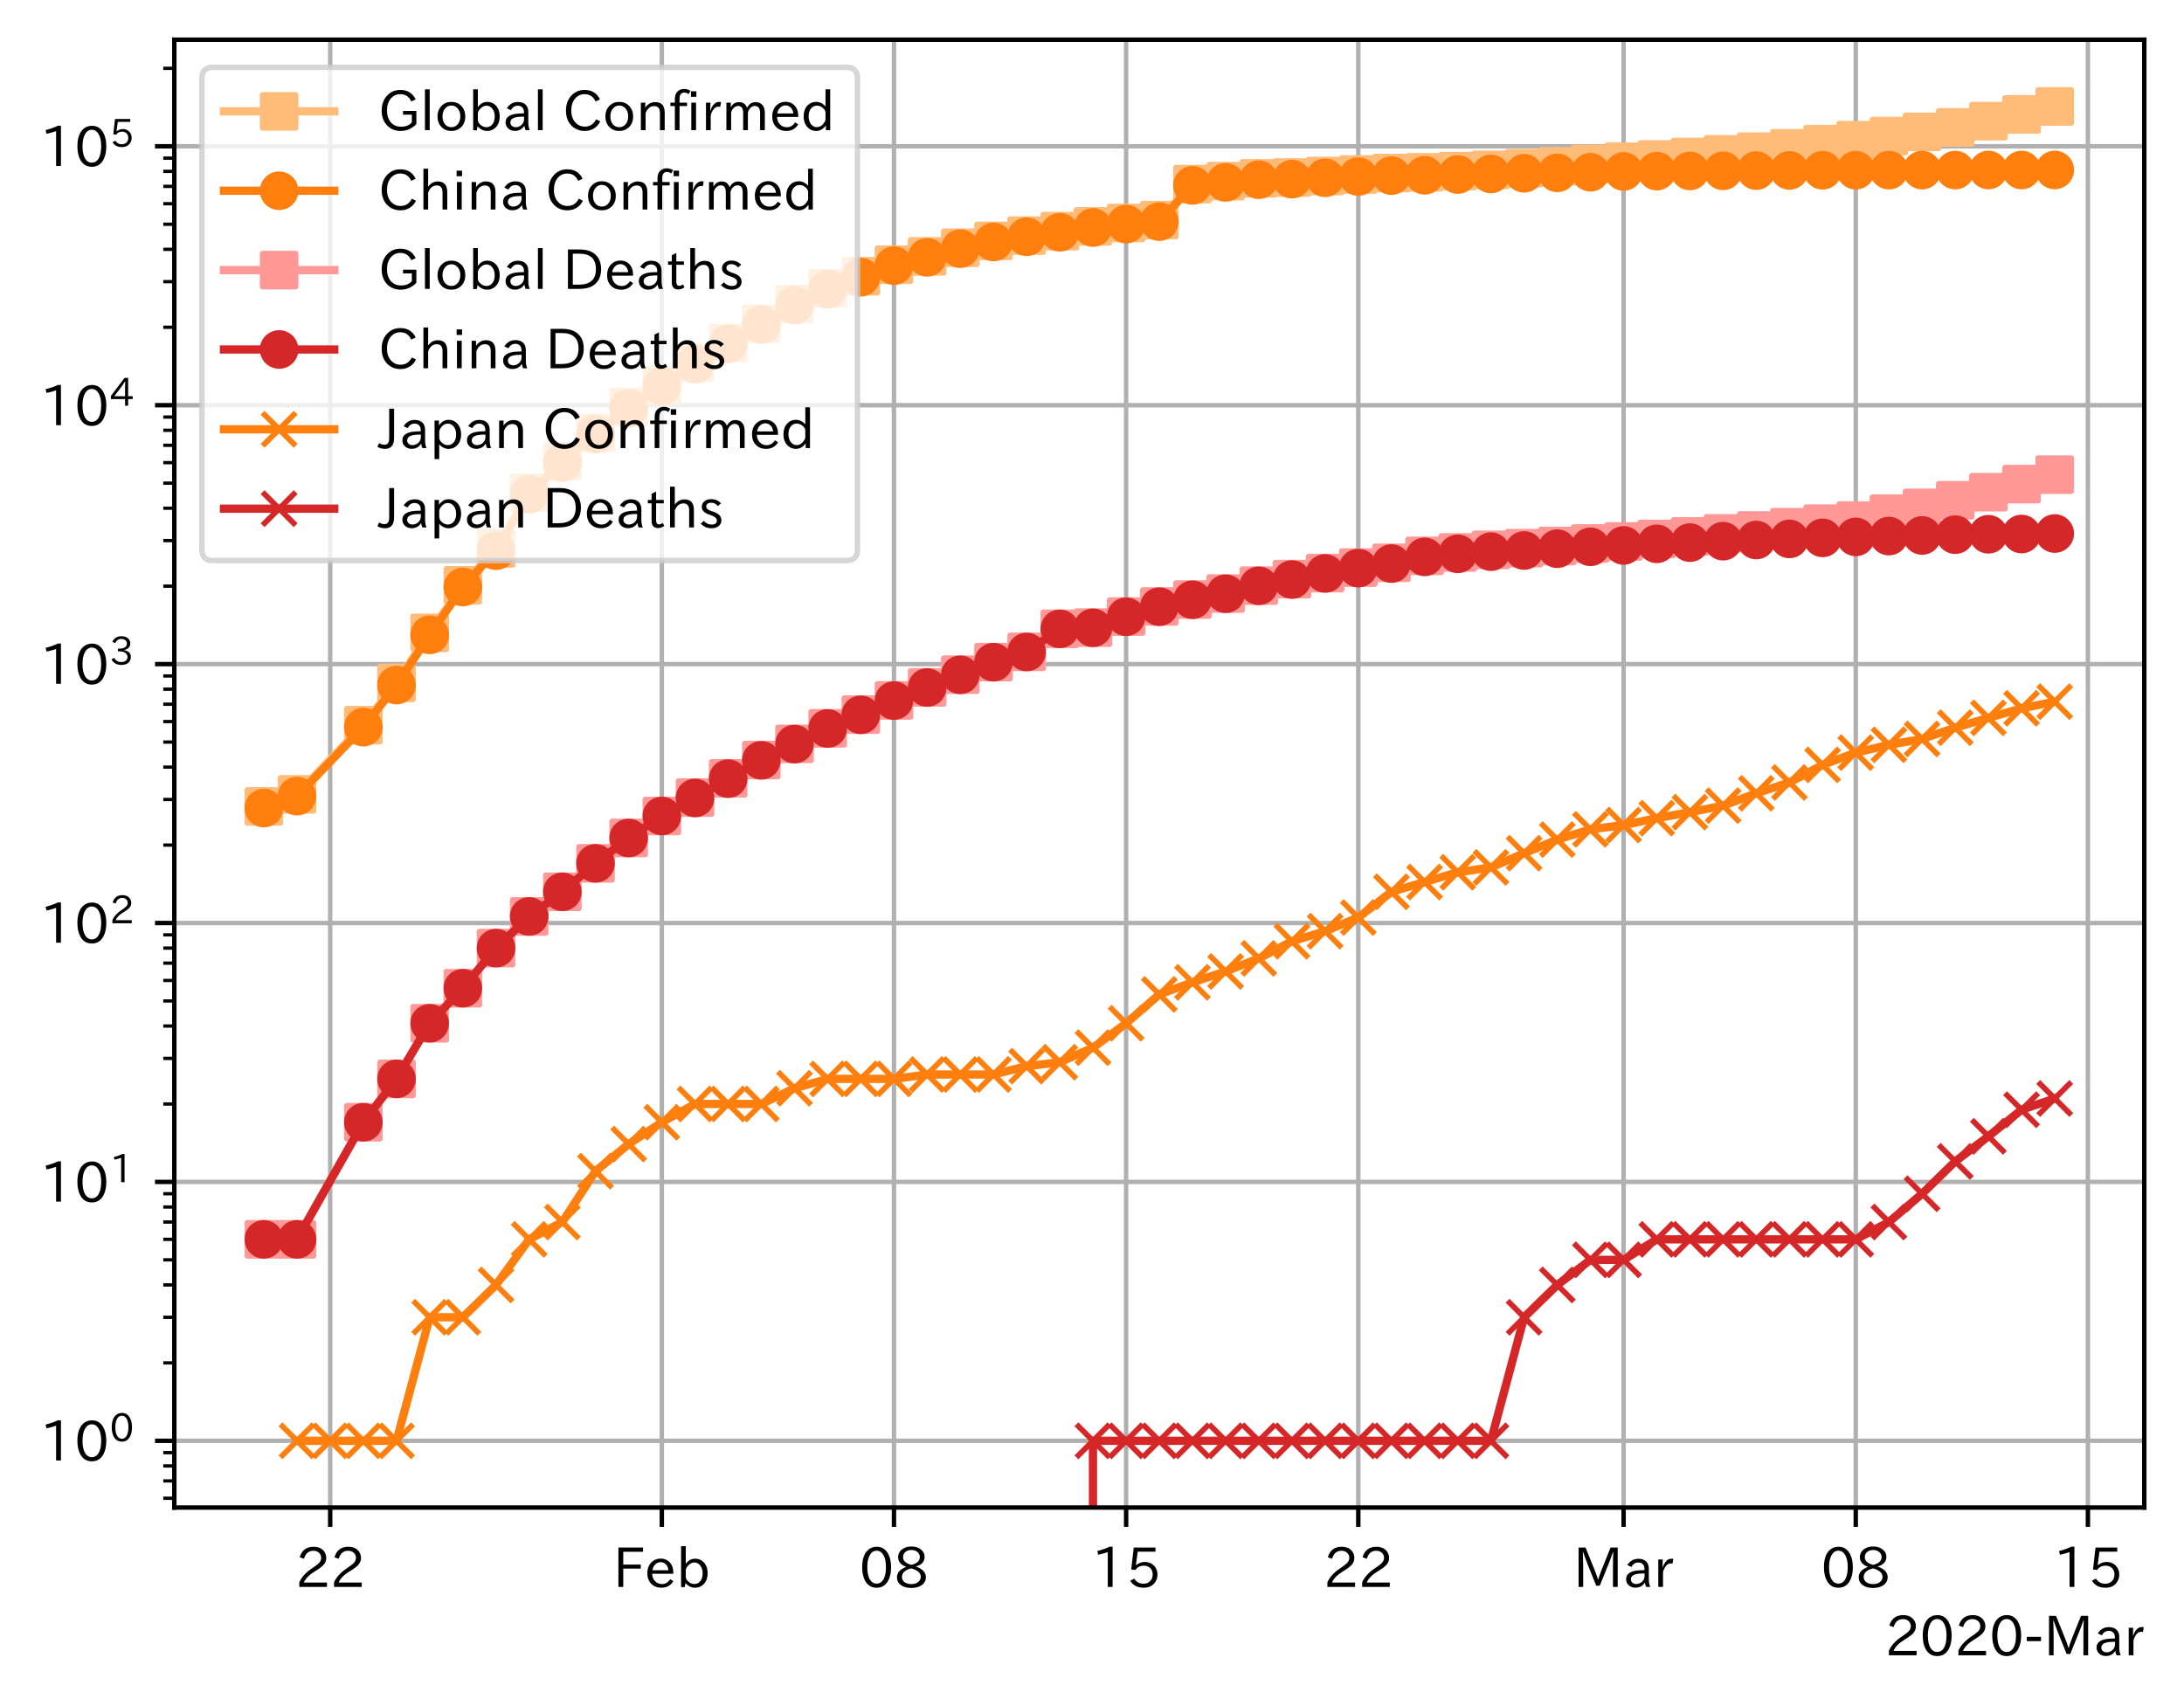 <?xml version="1.0" encoding="utf-8" standalone="no"?>
<!DOCTYPE svg PUBLIC "-//W3C//DTD SVG 1.1//EN"
  "http://www.w3.org/Graphics/SVG/1.1/DTD/svg11.dtd">
<!-- Created with matplotlib (https://matplotlib.org/) -->
<svg height="309.293pt" version="1.1" viewBox="0 0 395.92 309.293" width="395.92pt" xmlns="http://www.w3.org/2000/svg" xmlns:xlink="http://www.w3.org/1999/xlink">
 <defs>
  <style type="text/css">
*{stroke-linecap:butt;stroke-linejoin:round;}
  </style>
 </defs>
 <g id="figure_1">
  <g id="patch_1">
   <path d="M 0 309.293 
L 395.92 309.293 
L 395.92 0 
L 0 0 
z
" style="fill:#ffffff;"/>
  </g>
  <g id="axes_1">
   <g id="patch_2">
    <path d="M 31.6 273.312 
L 388.72 273.312 
L 388.72 7.2 
L 31.6 7.2 
z
" style="fill:#ffffff;"/>
   </g>
   <g id="matplotlib.axis_1">
    <g id="xtick_1">
     <g id="line2d_1">
      <path clip-path="url(#p63150e7389)" d="M 59.857 273.312 
L 59.857 7.2 
" style="fill:none;stroke:#b0b0b0;stroke-linecap:square;stroke-width:0.8;"/>
     </g>
     <g id="line2d_2">
      <defs>
       <path d="M 0 0 
L 0 3.5 
" id="mccde40124e" style="stroke:#000000;stroke-width:0.8;"/>
      </defs>
      <g>
       <use style="stroke:#000000;stroke-width:0.8;" x="59.857" xlink:href="#mccde40124e" y="273.312"/>
      </g>
     </g>
     <g id="text_1">
      <!-- 22 -->
      <defs>
       <path d="M 57.172 0.984 
L 6.984 0.984 
L 6.984 9.281 
Q 12.891 23.047 29.594 34.422 
L 32.375 36.281 
Q 40.922 42.141 43.609 45.406 
Q 46.688 49.266 46.688 53.812 
Q 46.688 58.938 43.062 62.547 
Q 39.062 66.547 32.562 66.547 
Q 19.531 66.547 15.484 52 
L 7.766 54.781 
Q 13.328 73.828 33.062 73.828 
Q 43.844 73.828 50.25 67.438 
Q 55.859 61.672 55.859 53.516 
Q 55.859 47.469 52.25 42.531 
Q 48.922 37.75 36.969 30.281 
L 34.859 29 
Q 19.625 19.578 15.281 8.891 
L 57.172 8.891 
z
" id="IPAexGothic-50"/>
      </defs>
      <g transform="translate(53.559 287.803)scale(0.1 -0.1)">
       <use xlink:href="#IPAexGothic-50"/>
       <use x="62.988" xlink:href="#IPAexGothic-50"/>
      </g>
     </g>
    </g>
    <g id="xtick_2">
     <g id="line2d_3">
      <path clip-path="url(#p63150e7389)" d="M 119.978 273.312 
L 119.978 7.2 
" style="fill:none;stroke:#b0b0b0;stroke-linecap:square;stroke-width:0.8;"/>
     </g>
     <g id="line2d_4">
      <g>
       <use style="stroke:#000000;stroke-width:0.8;" x="119.978" xlink:href="#mccde40124e" y="273.312"/>
      </g>
     </g>
     <g id="text_2">
      <!-- Feb -->
      <defs>
       <path d="M 54.203 64.703 
L 18.312 64.703 
L 18.312 41.5 
L 50.094 41.5 
L 50.094 34.188 
L 18.312 34.188 
L 18.312 0.984 
L 9.516 0.984 
L 9.516 72.406 
L 54.203 72.406 
z
" id="IPAexGothic-70"/>
       <path d="M 13.484 24.906 
Q 13.922 16.266 18.891 11.281 
Q 23.969 6.203 31.203 6.203 
Q 40.719 6.203 46.297 15.094 
L 51.906 11.375 
Q 44.828 -0.484 30.172 -0.484 
Q 19.094 -0.484 11.969 6.594 
Q 4.781 13.812 4.781 25.641 
Q 4.781 38.188 12.312 45.703 
Q 19 52.391 29 52.391 
Q 38.422 52.391 44.781 46.188 
Q 51.906 38.969 51.906 26.906 
L 51.906 24.906 
z
M 43.062 31.203 
Q 42.328 37.984 38.281 41.891 
Q 34.281 45.906 28.812 45.906 
Q 22.469 45.906 17.969 40.484 
Q 14.891 36.812 13.969 31.203 
z
" id="IPAexGothic-101"/>
       <path d="M 17.578 42.672 
Q 24.219 52.203 34.672 52.203 
Q 43.562 52.203 49.859 45.906 
Q 57.172 38.578 57.172 25.688 
Q 57.172 13.094 49.859 5.812 
Q 43.562 -0.484 34.469 -0.484 
Q 24.359 -0.484 17 8.062 
L 15.766 0.688 
L 9.078 0.688 
L 9.078 74.906 
L 17.578 74.906 
z
M 17.578 31.203 
L 17.578 19.578 
Q 17.578 13.875 23.875 9.375 
Q 28.172 6.297 33.109 6.297 
Q 38.875 6.297 42.875 10.297 
Q 48.188 15.766 48.188 25.484 
Q 48.188 34.281 43.797 39.891 
Q 39.453 45.312 33.203 45.312 
Q 27.484 45.312 22.469 40.281 
Q 17.578 35.406 17.578 31.203 
z
" id="IPAexGothic-98"/>
      </defs>
      <g transform="translate(111.155 287.803)scale(0.1 -0.1)">
       <use xlink:href="#IPAexGothic-70"/>
       <use x="57.178" xlink:href="#IPAexGothic-101"/>
       <use x="114.062" xlink:href="#IPAexGothic-98"/>
      </g>
     </g>
    </g>
    <g id="xtick_3">
     <g id="line2d_5">
      <path clip-path="url(#p63150e7389)" d="M 162.063 273.312 
L 162.063 7.2 
" style="fill:none;stroke:#b0b0b0;stroke-linecap:square;stroke-width:0.8;"/>
     </g>
     <g id="line2d_6">
      <g>
       <use style="stroke:#000000;stroke-width:0.8;" x="162.063" xlink:href="#mccde40124e" y="273.312"/>
      </g>
     </g>
     <g id="text_3">
      <!-- 08 -->
      <defs>
       <path d="M 31.844 73.828 
Q 45.016 73.828 52.094 61.625 
Q 57.719 51.953 57.719 36.625 
Q 57.719 21.438 52.094 11.578 
Q 45.125 -0.484 31.5 -0.484 
Q 17.922 -0.484 10.938 11.578 
Q 5.328 21.438 5.328 36.719 
Q 5.328 58.016 15.625 67.719 
Q 22.172 73.828 31.844 73.828 
z
M 31.5 66.656 
Q 23.688 66.656 19.188 58.734 
Q 14.594 50.734 14.594 36.625 
Q 14.594 22.75 19.094 14.797 
Q 23.641 6.984 31.5 6.984 
Q 40.922 6.984 45.453 18.016 
Q 48.438 25.344 48.438 37.109 
Q 48.438 50.875 43.844 58.734 
Q 39.203 66.656 31.5 66.656 
z
" id="IPAexGothic-48"/>
       <path d="M 39.703 37.891 
Q 57.812 31.734 57.812 18.703 
Q 57.812 8.453 48.438 3.078 
Q 41.609 -0.875 31.5 -0.875 
Q 21.344 -0.875 14.5 3.078 
Q 5.422 8.297 5.422 18.406 
Q 5.422 31.062 22.016 37.203 
L 22.016 37.5 
Q 7.516 42.719 7.516 54.828 
Q 7.516 64.062 15.328 69.625 
Q 21.969 74.312 31.547 74.312 
Q 42.234 74.312 48.922 68.797 
Q 55.516 63.578 55.516 55.719 
Q 55.516 42.281 39.703 38.188 
z
M 31.594 41.016 
Q 46.828 44.625 46.828 55.125 
Q 46.828 61.188 41.797 64.844 
Q 37.703 67.922 31.5 67.922 
Q 25.094 67.922 20.797 64.5 
Q 16.406 60.891 16.406 55.031 
Q 16.406 49.219 21.094 45.703 
Q 23.344 43.891 26.906 42.531 
Q 31 40.875 31.594 41.016 
z
M 30.906 34.516 
Q 14.406 30.172 14.406 19 
Q 14.406 12.109 20.516 8.688 
Q 25.094 6.109 31.391 6.109 
Q 40.234 6.109 45.016 10.891 
Q 48.531 14.406 48.531 19.531 
Q 48.531 24.906 43.656 28.906 
Q 40.766 31.156 36.719 32.812 
Q 31.984 34.719 30.906 34.516 
z
" id="IPAexGothic-56"/>
      </defs>
      <g transform="translate(155.765 287.803)scale(0.1 -0.1)">
       <use xlink:href="#IPAexGothic-48"/>
       <use x="62.988" xlink:href="#IPAexGothic-56"/>
      </g>
     </g>
    </g>
    <g id="xtick_4">
     <g id="line2d_7">
      <path clip-path="url(#p63150e7389)" d="M 204.148 273.312 
L 204.148 7.2 
" style="fill:none;stroke:#b0b0b0;stroke-linecap:square;stroke-width:0.8;"/>
     </g>
     <g id="line2d_8">
      <g>
       <use style="stroke:#000000;stroke-width:0.8;" x="204.148" xlink:href="#mccde40124e" y="273.312"/>
      </g>
     </g>
     <g id="text_4">
      <!-- 15 -->
      <defs>
       <path d="M 38.484 0.984 
L 29.688 0.984 
L 29.688 64.109 
Q 21.438 61.281 12.312 59.328 
L 10.688 66.109 
Q 23.734 69.391 32.906 73.922 
L 38.484 73.922 
z
" id="IPAexGothic-49"/>
       <path d="M 18.406 40.672 
Q 25.531 46.297 33.938 46.297 
Q 44 46.297 50.641 39.5 
Q 56.844 33.016 56.844 23.391 
Q 56.844 14.656 51.516 8.016 
Q 44.828 -0.484 31.734 -0.484 
Q 14.984 -0.484 7.328 12.25 
L 14.656 16.062 
Q 20.453 6.781 31.453 6.781 
Q 38.531 6.781 43.266 11.188 
Q 48.141 15.828 48.141 23.484 
Q 48.141 30.719 43.844 35.016 
Q 39.359 39.5 32.125 39.5 
Q 21.969 39.5 16.75 31.688 
L 9.234 32.672 
L 13.812 72.406 
L 53.219 72.406 
L 53.219 64.891 
L 20.953 64.891 
L 17.719 40.672 
z
" id="IPAexGothic-53"/>
      </defs>
      <g transform="translate(197.849 287.803)scale(0.1 -0.1)">
       <use xlink:href="#IPAexGothic-49"/>
       <use x="62.988" xlink:href="#IPAexGothic-53"/>
      </g>
     </g>
    </g>
    <g id="xtick_5">
     <g id="line2d_9">
      <path clip-path="url(#p63150e7389)" d="M 246.233 273.312 
L 246.233 7.2 
" style="fill:none;stroke:#b0b0b0;stroke-linecap:square;stroke-width:0.8;"/>
     </g>
     <g id="line2d_10">
      <g>
       <use style="stroke:#000000;stroke-width:0.8;" x="246.233" xlink:href="#mccde40124e" y="273.312"/>
      </g>
     </g>
     <g id="text_5">
      <!-- 22 -->
      <g transform="translate(239.934 287.803)scale(0.1 -0.1)">
       <use xlink:href="#IPAexGothic-50"/>
       <use x="62.988" xlink:href="#IPAexGothic-50"/>
      </g>
     </g>
    </g>
    <g id="xtick_6">
     <g id="line2d_11">
      <path clip-path="url(#p63150e7389)" d="M 294.33 273.312 
L 294.33 7.2 
" style="fill:none;stroke:#b0b0b0;stroke-linecap:square;stroke-width:0.8;"/>
     </g>
     <g id="line2d_12">
      <g>
       <use style="stroke:#000000;stroke-width:0.8;" x="294.33" xlink:href="#mccde40124e" y="273.312"/>
      </g>
     </g>
     <g id="text_6">
      <!-- Mar -->
      <defs>
       <path d="M 80.422 0.984 
L 71.828 0.984 
L 71.828 39.594 
Q 71.828 51.266 72.406 64.594 
L 72.016 64.594 
Q 68.062 53.266 63.531 41.797 
L 47.906 3.266 
L 41.406 3.266 
L 25.641 42.578 
Q 20.75 54.781 17.625 64.703 
L 17.234 64.703 
Q 17.828 48.922 17.828 39.891 
L 17.828 0.984 
L 9.516 0.984 
L 9.516 72.406 
L 22.125 72.406 
L 39.109 30.375 
Q 42.141 23 44.828 14.156 
L 45.125 14.156 
Q 47.312 22.125 50.531 30.172 
L 67.438 72.406 
L 80.422 72.406 
z
" id="IPAexGothic-77"/>
       <path d="M 49.312 0.984 
L 41.75 0.984 
Q 39.984 4.734 39.547 8.688 
L 39.203 8.688 
Q 33.547 -0.391 22.312 -0.391 
Q 14.594 -0.391 9.719 4.5 
Q 5.422 8.797 5.422 14.984 
Q 5.422 30.422 32.031 31.203 
L 38.719 31.391 
L 38.719 33.984 
Q 38.719 39.203 35.75 42.188 
Q 32.625 45.312 27.734 45.312 
Q 19.344 45.312 15.141 37.156 
L 7.719 40.578 
Q 14.656 52 27.938 52 
Q 37.109 52 42.047 46.875 
Q 46.625 42.281 46.625 33.891 
L 46.625 15.578 
Q 46.625 6.25 49.312 0.984 
z
M 38.922 25.391 
L 33.453 25.297 
Q 14.109 24.859 14.109 14.891 
Q 14.109 11.375 16.406 9.078 
Q 19.234 6.297 23.828 6.297 
Q 30.219 6.297 34.906 10.984 
Q 38.922 15.141 38.922 21 
z
" id="IPAexGothic-97"/>
       <path d="M 36.078 51.812 
L 34.578 43.266 
Q 32.906 43.609 31.594 43.609 
Q 25.828 43.609 22.078 38.188 
Q 17.391 31.344 17.391 26.172 
L 17.391 0.984 
L 8.797 0.984 
L 8.797 50.781 
L 16.891 50.781 
L 16.5 35.984 
L 16.703 35.984 
Q 22.219 52.203 32.766 52.203 
Q 34.469 52.203 36.078 51.812 
z
" id="IPAexGothic-114"/>
      </defs>
      <g transform="translate(285.22 287.803)scale(0.1 -0.1)">
       <use xlink:href="#IPAexGothic-77"/>
       <use x="90.186" xlink:href="#IPAexGothic-97"/>
       <use x="145.166" xlink:href="#IPAexGothic-114"/>
      </g>
     </g>
    </g>
    <g id="xtick_7">
     <g id="line2d_13">
      <path clip-path="url(#p63150e7389)" d="M 336.415 273.312 
L 336.415 7.2 
" style="fill:none;stroke:#b0b0b0;stroke-linecap:square;stroke-width:0.8;"/>
     </g>
     <g id="line2d_14">
      <g>
       <use style="stroke:#000000;stroke-width:0.8;" x="336.415" xlink:href="#mccde40124e" y="273.312"/>
      </g>
     </g>
     <g id="text_7">
      <!-- 08 -->
      <g transform="translate(330.116 287.803)scale(0.1 -0.1)">
       <use xlink:href="#IPAexGothic-48"/>
       <use x="62.988" xlink:href="#IPAexGothic-56"/>
      </g>
     </g>
    </g>
    <g id="xtick_8">
     <g id="line2d_15">
      <path clip-path="url(#p63150e7389)" d="M 378.499 273.312 
L 378.499 7.2 
" style="fill:none;stroke:#b0b0b0;stroke-linecap:square;stroke-width:0.8;"/>
     </g>
     <g id="line2d_16">
      <g>
       <use style="stroke:#000000;stroke-width:0.8;" x="378.499" xlink:href="#mccde40124e" y="273.312"/>
      </g>
     </g>
     <g id="text_8">
      <!-- 15 -->
      <g transform="translate(372.201 287.803)scale(0.1 -0.1)">
       <use xlink:href="#IPAexGothic-49"/>
       <use x="62.988" xlink:href="#IPAexGothic-53"/>
      </g>
     </g>
    </g>
    <g id="text_9">
     <!-- 2020-Mar -->
     <defs>
      <path d="M 30.766 26.609 
L 4.984 26.609 
L 4.984 34.422 
L 30.766 34.422 
z
" id="IPAexGothic-45"/>
     </defs>
     <g transform="translate(341.728 300.193)scale(0.1 -0.1)">
      <use xlink:href="#IPAexGothic-50"/>
      <use x="62.988" xlink:href="#IPAexGothic-48"/>
      <use x="125.977" xlink:href="#IPAexGothic-50"/>
      <use x="188.965" xlink:href="#IPAexGothic-48"/>
      <use x="251.953" xlink:href="#IPAexGothic-45"/>
      <use x="287.744" xlink:href="#IPAexGothic-77"/>
      <use x="377.93" xlink:href="#IPAexGothic-97"/>
      <use x="432.91" xlink:href="#IPAexGothic-114"/>
     </g>
    </g>
   </g>
   <g id="matplotlib.axis_2">
    <g id="ytick_1">
     <g id="line2d_17">
      <path clip-path="url(#p63150e7389)" d="M 31.6 261.216 
L 388.72 261.216 
" style="fill:none;stroke:#b0b0b0;stroke-linecap:square;stroke-width:0.8;"/>
     </g>
     <g id="line2d_18">
      <defs>
       <path d="M 0 0 
L -3.5 0 
" id="me2f545e06c" style="stroke:#000000;stroke-width:0.8;"/>
      </defs>
      <g>
       <use style="stroke:#000000;stroke-width:0.8;" x="31.6" xlink:href="#me2f545e06c" y="261.216"/>
      </g>
     </g>
     <g id="text_10">
      <!-- $\mathdefault{10^{0}}$ -->
      <g transform="translate(7.2 264.961)scale(0.1 -0.1)">
       <use transform="translate(0 0.773)" xlink:href="#IPAexGothic-49"/>
       <use transform="translate(62.988 0.773)" xlink:href="#IPAexGothic-48"/>
       <use transform="translate(126.865 36.32)scale(0.7)" xlink:href="#IPAexGothic-48"/>
      </g>
     </g>
    </g>
    <g id="ytick_2">
     <g id="line2d_19">
      <path clip-path="url(#p63150e7389)" d="M 31.6 214.277 
L 388.72 214.277 
" style="fill:none;stroke:#b0b0b0;stroke-linecap:square;stroke-width:0.8;"/>
     </g>
     <g id="line2d_20">
      <g>
       <use style="stroke:#000000;stroke-width:0.8;" x="31.6" xlink:href="#me2f545e06c" y="214.277"/>
      </g>
     </g>
     <g id="text_11">
      <!-- $\mathdefault{10^{1}}$ -->
      <g transform="translate(7.2 218.022)scale(0.1 -0.1)">
       <use transform="translate(0 0.708)" xlink:href="#IPAexGothic-49"/>
       <use transform="translate(62.988 0.708)" xlink:href="#IPAexGothic-48"/>
       <use transform="translate(126.865 36.255)scale(0.7)" xlink:href="#IPAexGothic-49"/>
      </g>
     </g>
    </g>
    <g id="ytick_3">
     <g id="line2d_21">
      <path clip-path="url(#p63150e7389)" d="M 31.6 167.338 
L 388.72 167.338 
" style="fill:none;stroke:#b0b0b0;stroke-linecap:square;stroke-width:0.8;"/>
     </g>
     <g id="line2d_22">
      <g>
       <use style="stroke:#000000;stroke-width:0.8;" x="31.6" xlink:href="#me2f545e06c" y="167.338"/>
      </g>
     </g>
     <g id="text_12">
      <!-- $\mathdefault{10^{2}}$ -->
      <g transform="translate(7.2 171.084)scale(0.1 -0.1)">
       <use transform="translate(0 0.773)" xlink:href="#IPAexGothic-49"/>
       <use transform="translate(62.988 0.773)" xlink:href="#IPAexGothic-48"/>
       <use transform="translate(126.865 36.32)scale(0.7)" xlink:href="#IPAexGothic-50"/>
      </g>
     </g>
    </g>
    <g id="ytick_4">
     <g id="line2d_23">
      <path clip-path="url(#p63150e7389)" d="M 31.6 120.399 
L 388.72 120.399 
" style="fill:none;stroke:#b0b0b0;stroke-linecap:square;stroke-width:0.8;"/>
     </g>
     <g id="line2d_24">
      <g>
       <use style="stroke:#000000;stroke-width:0.8;" x="31.6" xlink:href="#me2f545e06c" y="120.399"/>
      </g>
     </g>
     <g id="text_13">
      <!-- $\mathdefault{10^{3}}$ -->
      <defs>
       <path d="M 37.203 37.797 
Q 54.781 34.625 54.781 19.969 
Q 54.781 11.188 48.875 5.562 
Q 42.328 -0.484 30.375 -0.484 
Q 12.453 -0.484 4.5 13.766 
L 11.812 17.672 
Q 17.328 6.891 30.281 6.891 
Q 37.891 6.891 42.094 10.797 
Q 46.094 14.5 46.094 20.172 
Q 46.094 26.859 40.094 30.906 
Q 34.625 34.578 25.688 34.578 
L 21.297 34.578 
L 21.297 41.703 
L 25.875 41.703 
Q 34.859 41.703 39.594 45.125 
Q 44.672 48.734 44.672 54.828 
Q 44.672 61.469 38.969 64.656 
Q 35.297 66.844 30.172 66.844 
Q 19.344 66.844 14.109 55.906 
L 6.781 59.422 
Q 14.016 73.828 30.281 73.828 
Q 40.578 73.828 46.969 68.656 
Q 53.375 63.578 53.375 55.219 
Q 53.375 47.312 47.172 42.281 
Q 43.172 39.062 37.203 38.188 
z
" id="IPAexGothic-51"/>
      </defs>
      <g transform="translate(7.2 124.145)scale(0.1 -0.1)">
       <use transform="translate(0 0.773)" xlink:href="#IPAexGothic-49"/>
       <use transform="translate(62.988 0.773)" xlink:href="#IPAexGothic-48"/>
       <use transform="translate(126.865 36.32)scale(0.7)" xlink:href="#IPAexGothic-51"/>
      </g>
     </g>
    </g>
    <g id="ytick_5">
     <g id="line2d_25">
      <path clip-path="url(#p63150e7389)" d="M 31.6 73.46 
L 388.72 73.46 
" style="fill:none;stroke:#b0b0b0;stroke-linecap:square;stroke-width:0.8;"/>
     </g>
     <g id="line2d_26">
      <g>
       <use style="stroke:#000000;stroke-width:0.8;" x="31.6" xlink:href="#me2f545e06c" y="73.46"/>
      </g>
     </g>
     <g id="text_14">
      <!-- $\mathdefault{10^{4}}$ -->
      <defs>
       <path d="M 59.578 18.109 
L 47.797 18.109 
L 47.797 0.984 
L 39.797 0.984 
L 39.797 18.109 
L 3.078 18.109 
L 3.078 26.125 
L 38.375 73.094 
L 47.797 73.094 
L 47.797 25.531 
L 59.578 25.531 
z
M 40.281 64.203 
L 39.984 64.203 
Q 35.594 57.125 31.297 51.312 
L 11.859 25.531 
L 39.797 25.531 
L 39.797 49.125 
Q 39.797 54.391 40.281 64.203 
z
" id="IPAexGothic-52"/>
      </defs>
      <g transform="translate(7.2 77.206)scale(0.1 -0.1)">
       <use transform="translate(0 0.287)" xlink:href="#IPAexGothic-49"/>
       <use transform="translate(62.988 0.287)" xlink:href="#IPAexGothic-48"/>
       <use transform="translate(126.865 35.834)scale(0.7)" xlink:href="#IPAexGothic-52"/>
      </g>
     </g>
    </g>
    <g id="ytick_6">
     <g id="line2d_27">
      <path clip-path="url(#p63150e7389)" d="M 31.6 26.521 
L 388.72 26.521 
" style="fill:none;stroke:#b0b0b0;stroke-linecap:square;stroke-width:0.8;"/>
     </g>
     <g id="line2d_28">
      <g>
       <use style="stroke:#000000;stroke-width:0.8;" x="31.6" xlink:href="#me2f545e06c" y="26.521"/>
      </g>
     </g>
     <g id="text_15">
      <!-- $\mathdefault{10^{5}}$ -->
      <g transform="translate(7.2 30.267)scale(0.1 -0.1)">
       <use transform="translate(0 0.769)" xlink:href="#IPAexGothic-49"/>
       <use transform="translate(62.988 0.769)" xlink:href="#IPAexGothic-48"/>
       <use transform="translate(126.865 36.316)scale(0.7)" xlink:href="#IPAexGothic-53"/>
      </g>
     </g>
    </g>
    <g id="ytick_7">
     <g id="line2d_29">
      <defs>
       <path d="M 0 0 
L -2 0 
" id="mb92e3b0152" style="stroke:#000000;stroke-width:0.6;"/>
      </defs>
      <g>
       <use style="stroke:#000000;stroke-width:0.6;" x="31.6" xlink:href="#mb92e3b0152" y="271.629"/>
      </g>
     </g>
    </g>
    <g id="ytick_8">
     <g id="line2d_30">
      <g>
       <use style="stroke:#000000;stroke-width:0.6;" x="31.6" xlink:href="#mb92e3b0152" y="268.487"/>
      </g>
     </g>
    </g>
    <g id="ytick_9">
     <g id="line2d_31">
      <g>
       <use style="stroke:#000000;stroke-width:0.6;" x="31.6" xlink:href="#mb92e3b0152" y="265.765"/>
      </g>
     </g>
    </g>
    <g id="ytick_10">
     <g id="line2d_32">
      <g>
       <use style="stroke:#000000;stroke-width:0.6;" x="31.6" xlink:href="#mb92e3b0152" y="263.364"/>
      </g>
     </g>
    </g>
    <g id="ytick_11">
     <g id="line2d_33">
      <g>
       <use style="stroke:#000000;stroke-width:0.6;" x="31.6" xlink:href="#mb92e3b0152" y="247.086"/>
      </g>
     </g>
    </g>
    <g id="ytick_12">
     <g id="line2d_34">
      <g>
       <use style="stroke:#000000;stroke-width:0.6;" x="31.6" xlink:href="#mb92e3b0152" y="238.82"/>
      </g>
     </g>
    </g>
    <g id="ytick_13">
     <g id="line2d_35">
      <g>
       <use style="stroke:#000000;stroke-width:0.6;" x="31.6" xlink:href="#mb92e3b0152" y="232.956"/>
      </g>
     </g>
    </g>
    <g id="ytick_14">
     <g id="line2d_36">
      <g>
       <use style="stroke:#000000;stroke-width:0.6;" x="31.6" xlink:href="#mb92e3b0152" y="228.407"/>
      </g>
     </g>
    </g>
    <g id="ytick_15">
     <g id="line2d_37">
      <g>
       <use style="stroke:#000000;stroke-width:0.6;" x="31.6" xlink:href="#mb92e3b0152" y="224.69"/>
      </g>
     </g>
    </g>
    <g id="ytick_16">
     <g id="line2d_38">
      <g>
       <use style="stroke:#000000;stroke-width:0.6;" x="31.6" xlink:href="#mb92e3b0152" y="221.548"/>
      </g>
     </g>
    </g>
    <g id="ytick_17">
     <g id="line2d_39">
      <g>
       <use style="stroke:#000000;stroke-width:0.6;" x="31.6" xlink:href="#mb92e3b0152" y="218.826"/>
      </g>
     </g>
    </g>
    <g id="ytick_18">
     <g id="line2d_40">
      <g>
       <use style="stroke:#000000;stroke-width:0.6;" x="31.6" xlink:href="#mb92e3b0152" y="216.425"/>
      </g>
     </g>
    </g>
    <g id="ytick_19">
     <g id="line2d_41">
      <g>
       <use style="stroke:#000000;stroke-width:0.6;" x="31.6" xlink:href="#mb92e3b0152" y="200.147"/>
      </g>
     </g>
    </g>
    <g id="ytick_20">
     <g id="line2d_42">
      <g>
       <use style="stroke:#000000;stroke-width:0.6;" x="31.6" xlink:href="#mb92e3b0152" y="191.882"/>
      </g>
     </g>
    </g>
    <g id="ytick_21">
     <g id="line2d_43">
      <g>
       <use style="stroke:#000000;stroke-width:0.6;" x="31.6" xlink:href="#mb92e3b0152" y="186.017"/>
      </g>
     </g>
    </g>
    <g id="ytick_22">
     <g id="line2d_44">
      <g>
       <use style="stroke:#000000;stroke-width:0.6;" x="31.6" xlink:href="#mb92e3b0152" y="181.468"/>
      </g>
     </g>
    </g>
    <g id="ytick_23">
     <g id="line2d_45">
      <g>
       <use style="stroke:#000000;stroke-width:0.6;" x="31.6" xlink:href="#mb92e3b0152" y="177.752"/>
      </g>
     </g>
    </g>
    <g id="ytick_24">
     <g id="line2d_46">
      <g>
       <use style="stroke:#000000;stroke-width:0.6;" x="31.6" xlink:href="#mb92e3b0152" y="174.609"/>
      </g>
     </g>
    </g>
    <g id="ytick_25">
     <g id="line2d_47">
      <g>
       <use style="stroke:#000000;stroke-width:0.6;" x="31.6" xlink:href="#mb92e3b0152" y="171.887"/>
      </g>
     </g>
    </g>
    <g id="ytick_26">
     <g id="line2d_48">
      <g>
       <use style="stroke:#000000;stroke-width:0.6;" x="31.6" xlink:href="#mb92e3b0152" y="169.486"/>
      </g>
     </g>
    </g>
    <g id="ytick_27">
     <g id="line2d_49">
      <g>
       <use style="stroke:#000000;stroke-width:0.6;" x="31.6" xlink:href="#mb92e3b0152" y="153.208"/>
      </g>
     </g>
    </g>
    <g id="ytick_28">
     <g id="line2d_50">
      <g>
       <use style="stroke:#000000;stroke-width:0.6;" x="31.6" xlink:href="#mb92e3b0152" y="144.943"/>
      </g>
     </g>
    </g>
    <g id="ytick_29">
     <g id="line2d_51">
      <g>
       <use style="stroke:#000000;stroke-width:0.6;" x="31.6" xlink:href="#mb92e3b0152" y="139.078"/>
      </g>
     </g>
    </g>
    <g id="ytick_30">
     <g id="line2d_52">
      <g>
       <use style="stroke:#000000;stroke-width:0.6;" x="31.6" xlink:href="#mb92e3b0152" y="134.529"/>
      </g>
     </g>
    </g>
    <g id="ytick_31">
     <g id="line2d_53">
      <g>
       <use style="stroke:#000000;stroke-width:0.6;" x="31.6" xlink:href="#mb92e3b0152" y="130.813"/>
      </g>
     </g>
    </g>
    <g id="ytick_32">
     <g id="line2d_54">
      <g>
       <use style="stroke:#000000;stroke-width:0.6;" x="31.6" xlink:href="#mb92e3b0152" y="127.67"/>
      </g>
     </g>
    </g>
    <g id="ytick_33">
     <g id="line2d_55">
      <g>
       <use style="stroke:#000000;stroke-width:0.6;" x="31.6" xlink:href="#mb92e3b0152" y="124.948"/>
      </g>
     </g>
    </g>
    <g id="ytick_34">
     <g id="line2d_56">
      <g>
       <use style="stroke:#000000;stroke-width:0.6;" x="31.6" xlink:href="#mb92e3b0152" y="122.547"/>
      </g>
     </g>
    </g>
    <g id="ytick_35">
     <g id="line2d_57">
      <g>
       <use style="stroke:#000000;stroke-width:0.6;" x="31.6" xlink:href="#mb92e3b0152" y="106.269"/>
      </g>
     </g>
    </g>
    <g id="ytick_36">
     <g id="line2d_58">
      <g>
       <use style="stroke:#000000;stroke-width:0.6;" x="31.6" xlink:href="#mb92e3b0152" y="98.004"/>
      </g>
     </g>
    </g>
    <g id="ytick_37">
     <g id="line2d_59">
      <g>
       <use style="stroke:#000000;stroke-width:0.6;" x="31.6" xlink:href="#mb92e3b0152" y="92.139"/>
      </g>
     </g>
    </g>
    <g id="ytick_38">
     <g id="line2d_60">
      <g>
       <use style="stroke:#000000;stroke-width:0.6;" x="31.6" xlink:href="#mb92e3b0152" y="87.59"/>
      </g>
     </g>
    </g>
    <g id="ytick_39">
     <g id="line2d_61">
      <g>
       <use style="stroke:#000000;stroke-width:0.6;" x="31.6" xlink:href="#mb92e3b0152" y="83.874"/>
      </g>
     </g>
    </g>
    <g id="ytick_40">
     <g id="line2d_62">
      <g>
       <use style="stroke:#000000;stroke-width:0.6;" x="31.6" xlink:href="#mb92e3b0152" y="80.731"/>
      </g>
     </g>
    </g>
    <g id="ytick_41">
     <g id="line2d_63">
      <g>
       <use style="stroke:#000000;stroke-width:0.6;" x="31.6" xlink:href="#mb92e3b0152" y="78.009"/>
      </g>
     </g>
    </g>
    <g id="ytick_42">
     <g id="line2d_64">
      <g>
       <use style="stroke:#000000;stroke-width:0.6;" x="31.6" xlink:href="#mb92e3b0152" y="75.608"/>
      </g>
     </g>
    </g>
    <g id="ytick_43">
     <g id="line2d_65">
      <g>
       <use style="stroke:#000000;stroke-width:0.6;" x="31.6" xlink:href="#mb92e3b0152" y="59.33"/>
      </g>
     </g>
    </g>
    <g id="ytick_44">
     <g id="line2d_66">
      <g>
       <use style="stroke:#000000;stroke-width:0.6;" x="31.6" xlink:href="#mb92e3b0152" y="51.065"/>
      </g>
     </g>
    </g>
    <g id="ytick_45">
     <g id="line2d_67">
      <g>
       <use style="stroke:#000000;stroke-width:0.6;" x="31.6" xlink:href="#mb92e3b0152" y="45.2"/>
      </g>
     </g>
    </g>
    <g id="ytick_46">
     <g id="line2d_68">
      <g>
       <use style="stroke:#000000;stroke-width:0.6;" x="31.6" xlink:href="#mb92e3b0152" y="40.651"/>
      </g>
     </g>
    </g>
    <g id="ytick_47">
     <g id="line2d_69">
      <g>
       <use style="stroke:#000000;stroke-width:0.6;" x="31.6" xlink:href="#mb92e3b0152" y="36.935"/>
      </g>
     </g>
    </g>
    <g id="ytick_48">
     <g id="line2d_70">
      <g>
       <use style="stroke:#000000;stroke-width:0.6;" x="31.6" xlink:href="#mb92e3b0152" y="33.792"/>
      </g>
     </g>
    </g>
    <g id="ytick_49">
     <g id="line2d_71">
      <g>
       <use style="stroke:#000000;stroke-width:0.6;" x="31.6" xlink:href="#mb92e3b0152" y="31.07"/>
      </g>
     </g>
    </g>
    <g id="ytick_50">
     <g id="line2d_72">
      <g>
       <use style="stroke:#000000;stroke-width:0.6;" x="31.6" xlink:href="#mb92e3b0152" y="28.669"/>
      </g>
     </g>
    </g>
    <g id="ytick_51">
     <g id="line2d_73">
      <g>
       <use style="stroke:#000000;stroke-width:0.6;" x="31.6" xlink:href="#mb92e3b0152" y="12.391"/>
      </g>
     </g>
    </g>
   </g>
   <g id="line2d_74">
    <path clip-path="url(#p63150e7389)" d="M 47.833 146.204 
L 53.845 144.013 
L 65.869 131.469 
L 71.881 123.808 
L 77.893 114.74 
L 83.905 106.127 
L 89.918 99.425 
L 95.93 89.321 
L 101.942 83.654 
L 107.954 78.478 
L 113.966 73.818 
L 119.978 69.824 
L 125.99 65.806 
L 132.002 62.18 
L 138.015 58.698 
L 144.027 55.148 
L 150.039 52.271 
L 156.051 50.083 
L 162.063 47.989 
L 168.075 46.484 
L 174.087 44.92 
L 180.099 43.677 
L 186.112 42.722 
L 192.124 41.914 
L 198.136 41.041 
L 204.148 40.416 
L 210.16 39.908 
L 216.172 33.38 
L 222.184 32.844 
L 228.196 32.331 
L 234.208 32.184 
L 240.221 31.911 
L 246.233 31.64 
L 252.245 31.376 
L 258.257 31.242 
L 264.269 31.01 
L 270.281 30.79 
L 276.293 30.494 
L 282.305 30.16 
L 288.318 29.738 
L 294.33 29.328 
L 300.342 28.909 
L 306.354 28.473 
L 312.366 27.981 
L 318.378 27.496 
L 324.39 26.893 
L 330.402 26.132 
L 336.415 25.413 
L 342.427 24.657 
L 348.439 23.904 
L 354.451 23.091 
L 360.463 21.965 
L 366.475 20.745 
L 372.487 19.296 
" style="fill:none;stroke:#ffbb78;stroke-linecap:square;stroke-width:1.5;"/>
    <defs>
     <path d="M -3 3 
L 3 3 
L 3 -3 
L -3 -3 
z
" id="m5d2cd3559d" style="stroke:#ffbb78;stroke-linejoin:miter;"/>
    </defs>
    <g clip-path="url(#p63150e7389)">
     <use style="fill:#ffbb78;stroke:#ffbb78;stroke-linejoin:miter;" x="47.833" xlink:href="#m5d2cd3559d" y="146.204"/>
     <use style="fill:#ffbb78;stroke:#ffbb78;stroke-linejoin:miter;" x="53.845" xlink:href="#m5d2cd3559d" y="144.013"/>
     <use style="fill:#ffbb78;stroke:#ffbb78;stroke-linejoin:miter;" x="65.869" xlink:href="#m5d2cd3559d" y="131.469"/>
     <use style="fill:#ffbb78;stroke:#ffbb78;stroke-linejoin:miter;" x="71.881" xlink:href="#m5d2cd3559d" y="123.808"/>
     <use style="fill:#ffbb78;stroke:#ffbb78;stroke-linejoin:miter;" x="77.893" xlink:href="#m5d2cd3559d" y="114.74"/>
     <use style="fill:#ffbb78;stroke:#ffbb78;stroke-linejoin:miter;" x="83.905" xlink:href="#m5d2cd3559d" y="106.127"/>
     <use style="fill:#ffbb78;stroke:#ffbb78;stroke-linejoin:miter;" x="89.918" xlink:href="#m5d2cd3559d" y="99.425"/>
     <use style="fill:#ffbb78;stroke:#ffbb78;stroke-linejoin:miter;" x="95.93" xlink:href="#m5d2cd3559d" y="89.321"/>
     <use style="fill:#ffbb78;stroke:#ffbb78;stroke-linejoin:miter;" x="101.942" xlink:href="#m5d2cd3559d" y="83.654"/>
     <use style="fill:#ffbb78;stroke:#ffbb78;stroke-linejoin:miter;" x="107.954" xlink:href="#m5d2cd3559d" y="78.478"/>
     <use style="fill:#ffbb78;stroke:#ffbb78;stroke-linejoin:miter;" x="113.966" xlink:href="#m5d2cd3559d" y="73.818"/>
     <use style="fill:#ffbb78;stroke:#ffbb78;stroke-linejoin:miter;" x="119.978" xlink:href="#m5d2cd3559d" y="69.824"/>
     <use style="fill:#ffbb78;stroke:#ffbb78;stroke-linejoin:miter;" x="125.99" xlink:href="#m5d2cd3559d" y="65.806"/>
     <use style="fill:#ffbb78;stroke:#ffbb78;stroke-linejoin:miter;" x="132.002" xlink:href="#m5d2cd3559d" y="62.18"/>
     <use style="fill:#ffbb78;stroke:#ffbb78;stroke-linejoin:miter;" x="138.015" xlink:href="#m5d2cd3559d" y="58.698"/>
     <use style="fill:#ffbb78;stroke:#ffbb78;stroke-linejoin:miter;" x="144.027" xlink:href="#m5d2cd3559d" y="55.148"/>
     <use style="fill:#ffbb78;stroke:#ffbb78;stroke-linejoin:miter;" x="150.039" xlink:href="#m5d2cd3559d" y="52.271"/>
     <use style="fill:#ffbb78;stroke:#ffbb78;stroke-linejoin:miter;" x="156.051" xlink:href="#m5d2cd3559d" y="50.083"/>
     <use style="fill:#ffbb78;stroke:#ffbb78;stroke-linejoin:miter;" x="162.063" xlink:href="#m5d2cd3559d" y="47.989"/>
     <use style="fill:#ffbb78;stroke:#ffbb78;stroke-linejoin:miter;" x="168.075" xlink:href="#m5d2cd3559d" y="46.484"/>
     <use style="fill:#ffbb78;stroke:#ffbb78;stroke-linejoin:miter;" x="174.087" xlink:href="#m5d2cd3559d" y="44.92"/>
     <use style="fill:#ffbb78;stroke:#ffbb78;stroke-linejoin:miter;" x="180.099" xlink:href="#m5d2cd3559d" y="43.677"/>
     <use style="fill:#ffbb78;stroke:#ffbb78;stroke-linejoin:miter;" x="186.112" xlink:href="#m5d2cd3559d" y="42.722"/>
     <use style="fill:#ffbb78;stroke:#ffbb78;stroke-linejoin:miter;" x="192.124" xlink:href="#m5d2cd3559d" y="41.914"/>
     <use style="fill:#ffbb78;stroke:#ffbb78;stroke-linejoin:miter;" x="198.136" xlink:href="#m5d2cd3559d" y="41.041"/>
     <use style="fill:#ffbb78;stroke:#ffbb78;stroke-linejoin:miter;" x="204.148" xlink:href="#m5d2cd3559d" y="40.416"/>
     <use style="fill:#ffbb78;stroke:#ffbb78;stroke-linejoin:miter;" x="210.16" xlink:href="#m5d2cd3559d" y="39.908"/>
     <use style="fill:#ffbb78;stroke:#ffbb78;stroke-linejoin:miter;" x="216.172" xlink:href="#m5d2cd3559d" y="33.38"/>
     <use style="fill:#ffbb78;stroke:#ffbb78;stroke-linejoin:miter;" x="222.184" xlink:href="#m5d2cd3559d" y="32.844"/>
     <use style="fill:#ffbb78;stroke:#ffbb78;stroke-linejoin:miter;" x="228.196" xlink:href="#m5d2cd3559d" y="32.331"/>
     <use style="fill:#ffbb78;stroke:#ffbb78;stroke-linejoin:miter;" x="234.208" xlink:href="#m5d2cd3559d" y="32.184"/>
     <use style="fill:#ffbb78;stroke:#ffbb78;stroke-linejoin:miter;" x="240.221" xlink:href="#m5d2cd3559d" y="31.911"/>
     <use style="fill:#ffbb78;stroke:#ffbb78;stroke-linejoin:miter;" x="246.233" xlink:href="#m5d2cd3559d" y="31.64"/>
     <use style="fill:#ffbb78;stroke:#ffbb78;stroke-linejoin:miter;" x="252.245" xlink:href="#m5d2cd3559d" y="31.376"/>
     <use style="fill:#ffbb78;stroke:#ffbb78;stroke-linejoin:miter;" x="258.257" xlink:href="#m5d2cd3559d" y="31.242"/>
     <use style="fill:#ffbb78;stroke:#ffbb78;stroke-linejoin:miter;" x="264.269" xlink:href="#m5d2cd3559d" y="31.01"/>
     <use style="fill:#ffbb78;stroke:#ffbb78;stroke-linejoin:miter;" x="270.281" xlink:href="#m5d2cd3559d" y="30.79"/>
     <use style="fill:#ffbb78;stroke:#ffbb78;stroke-linejoin:miter;" x="276.293" xlink:href="#m5d2cd3559d" y="30.494"/>
     <use style="fill:#ffbb78;stroke:#ffbb78;stroke-linejoin:miter;" x="282.305" xlink:href="#m5d2cd3559d" y="30.16"/>
     <use style="fill:#ffbb78;stroke:#ffbb78;stroke-linejoin:miter;" x="288.318" xlink:href="#m5d2cd3559d" y="29.738"/>
     <use style="fill:#ffbb78;stroke:#ffbb78;stroke-linejoin:miter;" x="294.33" xlink:href="#m5d2cd3559d" y="29.328"/>
     <use style="fill:#ffbb78;stroke:#ffbb78;stroke-linejoin:miter;" x="300.342" xlink:href="#m5d2cd3559d" y="28.909"/>
     <use style="fill:#ffbb78;stroke:#ffbb78;stroke-linejoin:miter;" x="306.354" xlink:href="#m5d2cd3559d" y="28.473"/>
     <use style="fill:#ffbb78;stroke:#ffbb78;stroke-linejoin:miter;" x="312.366" xlink:href="#m5d2cd3559d" y="27.981"/>
     <use style="fill:#ffbb78;stroke:#ffbb78;stroke-linejoin:miter;" x="318.378" xlink:href="#m5d2cd3559d" y="27.496"/>
     <use style="fill:#ffbb78;stroke:#ffbb78;stroke-linejoin:miter;" x="324.39" xlink:href="#m5d2cd3559d" y="26.893"/>
     <use style="fill:#ffbb78;stroke:#ffbb78;stroke-linejoin:miter;" x="330.402" xlink:href="#m5d2cd3559d" y="26.132"/>
     <use style="fill:#ffbb78;stroke:#ffbb78;stroke-linejoin:miter;" x="336.415" xlink:href="#m5d2cd3559d" y="25.413"/>
     <use style="fill:#ffbb78;stroke:#ffbb78;stroke-linejoin:miter;" x="342.427" xlink:href="#m5d2cd3559d" y="24.657"/>
     <use style="fill:#ffbb78;stroke:#ffbb78;stroke-linejoin:miter;" x="348.439" xlink:href="#m5d2cd3559d" y="23.904"/>
     <use style="fill:#ffbb78;stroke:#ffbb78;stroke-linejoin:miter;" x="354.451" xlink:href="#m5d2cd3559d" y="23.091"/>
     <use style="fill:#ffbb78;stroke:#ffbb78;stroke-linejoin:miter;" x="360.463" xlink:href="#m5d2cd3559d" y="21.965"/>
     <use style="fill:#ffbb78;stroke:#ffbb78;stroke-linejoin:miter;" x="366.475" xlink:href="#m5d2cd3559d" y="20.745"/>
     <use style="fill:#ffbb78;stroke:#ffbb78;stroke-linejoin:miter;" x="372.487" xlink:href="#m5d2cd3559d" y="19.296"/>
    </g>
   </g>
   <g id="line2d_75">
    <path clip-path="url(#p63150e7389)" d="M 47.833 146.495 
L 53.845 144.34 
L 65.869 131.823 
L 71.881 124.198 
L 77.893 115.098 
L 83.905 106.423 
L 89.918 99.844 
L 95.93 89.571 
L 101.942 83.884 
L 107.954 78.693 
L 113.966 74.039 
L 119.978 70.05 
L 125.99 66.011 
L 132.002 62.36 
L 138.015 58.856 
L 144.027 55.308 
L 150.039 52.428 
L 156.051 50.258 
L 162.063 48.158 
L 168.075 46.652 
L 174.087 45.081 
L 180.099 43.865 
L 186.112 42.922 
L 192.124 42.109 
L 198.136 41.252 
L 204.148 40.629 
L 210.16 40.178 
L 216.172 33.608 
L 222.184 33.069 
L 228.196 32.583 
L 234.208 32.474 
L 240.221 32.232 
L 246.233 32.011 
L 252.245 31.838 
L 258.257 31.78 
L 264.269 31.644 
L 270.281 31.537 
L 276.293 31.422 
L 282.305 31.337 
L 288.318 31.225 
L 294.33 31.078 
L 300.342 31.026 
L 306.354 30.993 
L 312.366 30.963 
L 318.378 30.927 
L 324.39 30.89 
L 330.402 30.864 
L 336.415 30.853 
L 342.427 30.841 
L 348.439 30.836 
L 354.451 30.828 
L 360.463 30.822 
L 366.475 30.819 
L 372.487 30.812 
" style="fill:none;stroke:#ff7f0e;stroke-linecap:square;stroke-width:1.5;"/>
    <defs>
     <path d="M 0 3 
C 0.796 3 1.559 2.684 2.121 2.121 
C 2.684 1.559 3 0.796 3 0 
C 3 -0.796 2.684 -1.559 2.121 -2.121 
C 1.559 -2.684 0.796 -3 0 -3 
C -0.796 -3 -1.559 -2.684 -2.121 -2.121 
C -2.684 -1.559 -3 -0.796 -3 0 
C -3 0.796 -2.684 1.559 -2.121 2.121 
C -1.559 2.684 -0.796 3 0 3 
z
" id="ma2dbe7cbb6" style="stroke:#ff7f0e;"/>
    </defs>
    <g clip-path="url(#p63150e7389)">
     <use style="fill:#ff7f0e;stroke:#ff7f0e;" x="47.833" xlink:href="#ma2dbe7cbb6" y="146.495"/>
     <use style="fill:#ff7f0e;stroke:#ff7f0e;" x="53.845" xlink:href="#ma2dbe7cbb6" y="144.34"/>
     <use style="fill:#ff7f0e;stroke:#ff7f0e;" x="65.869" xlink:href="#ma2dbe7cbb6" y="131.823"/>
     <use style="fill:#ff7f0e;stroke:#ff7f0e;" x="71.881" xlink:href="#ma2dbe7cbb6" y="124.198"/>
     <use style="fill:#ff7f0e;stroke:#ff7f0e;" x="77.893" xlink:href="#ma2dbe7cbb6" y="115.098"/>
     <use style="fill:#ff7f0e;stroke:#ff7f0e;" x="83.905" xlink:href="#ma2dbe7cbb6" y="106.423"/>
     <use style="fill:#ff7f0e;stroke:#ff7f0e;" x="89.918" xlink:href="#ma2dbe7cbb6" y="99.844"/>
     <use style="fill:#ff7f0e;stroke:#ff7f0e;" x="95.93" xlink:href="#ma2dbe7cbb6" y="89.571"/>
     <use style="fill:#ff7f0e;stroke:#ff7f0e;" x="101.942" xlink:href="#ma2dbe7cbb6" y="83.884"/>
     <use style="fill:#ff7f0e;stroke:#ff7f0e;" x="107.954" xlink:href="#ma2dbe7cbb6" y="78.693"/>
     <use style="fill:#ff7f0e;stroke:#ff7f0e;" x="113.966" xlink:href="#ma2dbe7cbb6" y="74.039"/>
     <use style="fill:#ff7f0e;stroke:#ff7f0e;" x="119.978" xlink:href="#ma2dbe7cbb6" y="70.05"/>
     <use style="fill:#ff7f0e;stroke:#ff7f0e;" x="125.99" xlink:href="#ma2dbe7cbb6" y="66.011"/>
     <use style="fill:#ff7f0e;stroke:#ff7f0e;" x="132.002" xlink:href="#ma2dbe7cbb6" y="62.36"/>
     <use style="fill:#ff7f0e;stroke:#ff7f0e;" x="138.015" xlink:href="#ma2dbe7cbb6" y="58.856"/>
     <use style="fill:#ff7f0e;stroke:#ff7f0e;" x="144.027" xlink:href="#ma2dbe7cbb6" y="55.308"/>
     <use style="fill:#ff7f0e;stroke:#ff7f0e;" x="150.039" xlink:href="#ma2dbe7cbb6" y="52.428"/>
     <use style="fill:#ff7f0e;stroke:#ff7f0e;" x="156.051" xlink:href="#ma2dbe7cbb6" y="50.258"/>
     <use style="fill:#ff7f0e;stroke:#ff7f0e;" x="162.063" xlink:href="#ma2dbe7cbb6" y="48.158"/>
     <use style="fill:#ff7f0e;stroke:#ff7f0e;" x="168.075" xlink:href="#ma2dbe7cbb6" y="46.652"/>
     <use style="fill:#ff7f0e;stroke:#ff7f0e;" x="174.087" xlink:href="#ma2dbe7cbb6" y="45.081"/>
     <use style="fill:#ff7f0e;stroke:#ff7f0e;" x="180.099" xlink:href="#ma2dbe7cbb6" y="43.865"/>
     <use style="fill:#ff7f0e;stroke:#ff7f0e;" x="186.112" xlink:href="#ma2dbe7cbb6" y="42.922"/>
     <use style="fill:#ff7f0e;stroke:#ff7f0e;" x="192.124" xlink:href="#ma2dbe7cbb6" y="42.109"/>
     <use style="fill:#ff7f0e;stroke:#ff7f0e;" x="198.136" xlink:href="#ma2dbe7cbb6" y="41.252"/>
     <use style="fill:#ff7f0e;stroke:#ff7f0e;" x="204.148" xlink:href="#ma2dbe7cbb6" y="40.629"/>
     <use style="fill:#ff7f0e;stroke:#ff7f0e;" x="210.16" xlink:href="#ma2dbe7cbb6" y="40.178"/>
     <use style="fill:#ff7f0e;stroke:#ff7f0e;" x="216.172" xlink:href="#ma2dbe7cbb6" y="33.608"/>
     <use style="fill:#ff7f0e;stroke:#ff7f0e;" x="222.184" xlink:href="#ma2dbe7cbb6" y="33.069"/>
     <use style="fill:#ff7f0e;stroke:#ff7f0e;" x="228.196" xlink:href="#ma2dbe7cbb6" y="32.583"/>
     <use style="fill:#ff7f0e;stroke:#ff7f0e;" x="234.208" xlink:href="#ma2dbe7cbb6" y="32.474"/>
     <use style="fill:#ff7f0e;stroke:#ff7f0e;" x="240.221" xlink:href="#ma2dbe7cbb6" y="32.232"/>
     <use style="fill:#ff7f0e;stroke:#ff7f0e;" x="246.233" xlink:href="#ma2dbe7cbb6" y="32.011"/>
     <use style="fill:#ff7f0e;stroke:#ff7f0e;" x="252.245" xlink:href="#ma2dbe7cbb6" y="31.838"/>
     <use style="fill:#ff7f0e;stroke:#ff7f0e;" x="258.257" xlink:href="#ma2dbe7cbb6" y="31.78"/>
     <use style="fill:#ff7f0e;stroke:#ff7f0e;" x="264.269" xlink:href="#ma2dbe7cbb6" y="31.644"/>
     <use style="fill:#ff7f0e;stroke:#ff7f0e;" x="270.281" xlink:href="#ma2dbe7cbb6" y="31.537"/>
     <use style="fill:#ff7f0e;stroke:#ff7f0e;" x="276.293" xlink:href="#ma2dbe7cbb6" y="31.422"/>
     <use style="fill:#ff7f0e;stroke:#ff7f0e;" x="282.305" xlink:href="#ma2dbe7cbb6" y="31.337"/>
     <use style="fill:#ff7f0e;stroke:#ff7f0e;" x="288.318" xlink:href="#ma2dbe7cbb6" y="31.225"/>
     <use style="fill:#ff7f0e;stroke:#ff7f0e;" x="294.33" xlink:href="#ma2dbe7cbb6" y="31.078"/>
     <use style="fill:#ff7f0e;stroke:#ff7f0e;" x="300.342" xlink:href="#ma2dbe7cbb6" y="31.026"/>
     <use style="fill:#ff7f0e;stroke:#ff7f0e;" x="306.354" xlink:href="#ma2dbe7cbb6" y="30.993"/>
     <use style="fill:#ff7f0e;stroke:#ff7f0e;" x="312.366" xlink:href="#ma2dbe7cbb6" y="30.963"/>
     <use style="fill:#ff7f0e;stroke:#ff7f0e;" x="318.378" xlink:href="#ma2dbe7cbb6" y="30.927"/>
     <use style="fill:#ff7f0e;stroke:#ff7f0e;" x="324.39" xlink:href="#ma2dbe7cbb6" y="30.89"/>
     <use style="fill:#ff7f0e;stroke:#ff7f0e;" x="330.402" xlink:href="#ma2dbe7cbb6" y="30.864"/>
     <use style="fill:#ff7f0e;stroke:#ff7f0e;" x="336.415" xlink:href="#ma2dbe7cbb6" y="30.853"/>
     <use style="fill:#ff7f0e;stroke:#ff7f0e;" x="342.427" xlink:href="#ma2dbe7cbb6" y="30.841"/>
     <use style="fill:#ff7f0e;stroke:#ff7f0e;" x="348.439" xlink:href="#ma2dbe7cbb6" y="30.836"/>
     <use style="fill:#ff7f0e;stroke:#ff7f0e;" x="354.451" xlink:href="#ma2dbe7cbb6" y="30.828"/>
     <use style="fill:#ff7f0e;stroke:#ff7f0e;" x="360.463" xlink:href="#ma2dbe7cbb6" y="30.822"/>
     <use style="fill:#ff7f0e;stroke:#ff7f0e;" x="366.475" xlink:href="#ma2dbe7cbb6" y="30.819"/>
     <use style="fill:#ff7f0e;stroke:#ff7f0e;" x="372.487" xlink:href="#ma2dbe7cbb6" y="30.812"/>
    </g>
   </g>
   <g id="line2d_76">
    <path clip-path="url(#p63150e7389)" d="M 47.833 224.69 
L 53.845 224.69 
L 65.869 203.46 
L 71.881 195.598 
L 77.893 185.514 
L 83.905 179.158 
L 89.918 171.887 
L 95.93 166.15 
L 101.942 161.679 
L 107.954 156.521 
L 113.966 151.924 
L 119.978 147.938 
L 125.99 144.606 
L 132.002 141.113 
L 138.015 137.794 
L 144.027 134.858 
L 150.039 132.038 
L 156.051 129.561 
L 162.063 126.983 
L 168.075 124.62 
L 174.087 122.322 
L 180.099 120.036 
L 186.112 118.18 
L 192.124 113.997 
L 198.136 113.789 
L 204.148 111.783 
L 210.16 109.957 
L 216.172 108.702 
L 222.184 107.607 
L 228.196 106.178 
L 234.208 104.995 
L 240.221 103.895 
L 246.233 102.904 
L 252.245 102.033 
L 258.257 100.78 
L 264.269 100.152 
L 270.281 99.696 
L 276.293 99.381 
L 282.305 98.992 
L 288.318 98.527 
L 294.33 98.161 
L 300.342 97.714 
L 306.354 97.257 
L 312.366 96.701 
L 318.378 96.172 
L 324.39 95.573 
L 330.402 94.943 
L 336.415 94.378 
L 342.427 93.137 
L 348.439 92.078 
L 354.451 90.703 
L 360.463 89.233 
L 366.475 87.775 
L 372.487 86.048 
" style="fill:none;stroke:#ff9896;stroke-linecap:square;stroke-width:1.5;"/>
    <defs>
     <path d="M -3 3 
L 3 3 
L 3 -3 
L -3 -3 
z
" id="mbbe5369d6e" style="stroke:#ff9896;stroke-linejoin:miter;"/>
    </defs>
    <g clip-path="url(#p63150e7389)">
     <use style="fill:#ff9896;stroke:#ff9896;stroke-linejoin:miter;" x="47.833" xlink:href="#mbbe5369d6e" y="224.69"/>
     <use style="fill:#ff9896;stroke:#ff9896;stroke-linejoin:miter;" x="53.845" xlink:href="#mbbe5369d6e" y="224.69"/>
     <use style="fill:#ff9896;stroke:#ff9896;stroke-linejoin:miter;" x="65.869" xlink:href="#mbbe5369d6e" y="203.46"/>
     <use style="fill:#ff9896;stroke:#ff9896;stroke-linejoin:miter;" x="71.881" xlink:href="#mbbe5369d6e" y="195.598"/>
     <use style="fill:#ff9896;stroke:#ff9896;stroke-linejoin:miter;" x="77.893" xlink:href="#mbbe5369d6e" y="185.514"/>
     <use style="fill:#ff9896;stroke:#ff9896;stroke-linejoin:miter;" x="83.905" xlink:href="#mbbe5369d6e" y="179.158"/>
     <use style="fill:#ff9896;stroke:#ff9896;stroke-linejoin:miter;" x="89.918" xlink:href="#mbbe5369d6e" y="171.887"/>
     <use style="fill:#ff9896;stroke:#ff9896;stroke-linejoin:miter;" x="95.93" xlink:href="#mbbe5369d6e" y="166.15"/>
     <use style="fill:#ff9896;stroke:#ff9896;stroke-linejoin:miter;" x="101.942" xlink:href="#mbbe5369d6e" y="161.679"/>
     <use style="fill:#ff9896;stroke:#ff9896;stroke-linejoin:miter;" x="107.954" xlink:href="#mbbe5369d6e" y="156.521"/>
     <use style="fill:#ff9896;stroke:#ff9896;stroke-linejoin:miter;" x="113.966" xlink:href="#mbbe5369d6e" y="151.924"/>
     <use style="fill:#ff9896;stroke:#ff9896;stroke-linejoin:miter;" x="119.978" xlink:href="#mbbe5369d6e" y="147.938"/>
     <use style="fill:#ff9896;stroke:#ff9896;stroke-linejoin:miter;" x="125.99" xlink:href="#mbbe5369d6e" y="144.606"/>
     <use style="fill:#ff9896;stroke:#ff9896;stroke-linejoin:miter;" x="132.002" xlink:href="#mbbe5369d6e" y="141.113"/>
     <use style="fill:#ff9896;stroke:#ff9896;stroke-linejoin:miter;" x="138.015" xlink:href="#mbbe5369d6e" y="137.794"/>
     <use style="fill:#ff9896;stroke:#ff9896;stroke-linejoin:miter;" x="144.027" xlink:href="#mbbe5369d6e" y="134.858"/>
     <use style="fill:#ff9896;stroke:#ff9896;stroke-linejoin:miter;" x="150.039" xlink:href="#mbbe5369d6e" y="132.038"/>
     <use style="fill:#ff9896;stroke:#ff9896;stroke-linejoin:miter;" x="156.051" xlink:href="#mbbe5369d6e" y="129.561"/>
     <use style="fill:#ff9896;stroke:#ff9896;stroke-linejoin:miter;" x="162.063" xlink:href="#mbbe5369d6e" y="126.983"/>
     <use style="fill:#ff9896;stroke:#ff9896;stroke-linejoin:miter;" x="168.075" xlink:href="#mbbe5369d6e" y="124.62"/>
     <use style="fill:#ff9896;stroke:#ff9896;stroke-linejoin:miter;" x="174.087" xlink:href="#mbbe5369d6e" y="122.322"/>
     <use style="fill:#ff9896;stroke:#ff9896;stroke-linejoin:miter;" x="180.099" xlink:href="#mbbe5369d6e" y="120.036"/>
     <use style="fill:#ff9896;stroke:#ff9896;stroke-linejoin:miter;" x="186.112" xlink:href="#mbbe5369d6e" y="118.18"/>
     <use style="fill:#ff9896;stroke:#ff9896;stroke-linejoin:miter;" x="192.124" xlink:href="#mbbe5369d6e" y="113.997"/>
     <use style="fill:#ff9896;stroke:#ff9896;stroke-linejoin:miter;" x="198.136" xlink:href="#mbbe5369d6e" y="113.789"/>
     <use style="fill:#ff9896;stroke:#ff9896;stroke-linejoin:miter;" x="204.148" xlink:href="#mbbe5369d6e" y="111.783"/>
     <use style="fill:#ff9896;stroke:#ff9896;stroke-linejoin:miter;" x="210.16" xlink:href="#mbbe5369d6e" y="109.957"/>
     <use style="fill:#ff9896;stroke:#ff9896;stroke-linejoin:miter;" x="216.172" xlink:href="#mbbe5369d6e" y="108.702"/>
     <use style="fill:#ff9896;stroke:#ff9896;stroke-linejoin:miter;" x="222.184" xlink:href="#mbbe5369d6e" y="107.607"/>
     <use style="fill:#ff9896;stroke:#ff9896;stroke-linejoin:miter;" x="228.196" xlink:href="#mbbe5369d6e" y="106.178"/>
     <use style="fill:#ff9896;stroke:#ff9896;stroke-linejoin:miter;" x="234.208" xlink:href="#mbbe5369d6e" y="104.995"/>
     <use style="fill:#ff9896;stroke:#ff9896;stroke-linejoin:miter;" x="240.221" xlink:href="#mbbe5369d6e" y="103.895"/>
     <use style="fill:#ff9896;stroke:#ff9896;stroke-linejoin:miter;" x="246.233" xlink:href="#mbbe5369d6e" y="102.904"/>
     <use style="fill:#ff9896;stroke:#ff9896;stroke-linejoin:miter;" x="252.245" xlink:href="#mbbe5369d6e" y="102.033"/>
     <use style="fill:#ff9896;stroke:#ff9896;stroke-linejoin:miter;" x="258.257" xlink:href="#mbbe5369d6e" y="100.78"/>
     <use style="fill:#ff9896;stroke:#ff9896;stroke-linejoin:miter;" x="264.269" xlink:href="#mbbe5369d6e" y="100.152"/>
     <use style="fill:#ff9896;stroke:#ff9896;stroke-linejoin:miter;" x="270.281" xlink:href="#mbbe5369d6e" y="99.696"/>
     <use style="fill:#ff9896;stroke:#ff9896;stroke-linejoin:miter;" x="276.293" xlink:href="#mbbe5369d6e" y="99.381"/>
     <use style="fill:#ff9896;stroke:#ff9896;stroke-linejoin:miter;" x="282.305" xlink:href="#mbbe5369d6e" y="98.992"/>
     <use style="fill:#ff9896;stroke:#ff9896;stroke-linejoin:miter;" x="288.318" xlink:href="#mbbe5369d6e" y="98.527"/>
     <use style="fill:#ff9896;stroke:#ff9896;stroke-linejoin:miter;" x="294.33" xlink:href="#mbbe5369d6e" y="98.161"/>
     <use style="fill:#ff9896;stroke:#ff9896;stroke-linejoin:miter;" x="300.342" xlink:href="#mbbe5369d6e" y="97.714"/>
     <use style="fill:#ff9896;stroke:#ff9896;stroke-linejoin:miter;" x="306.354" xlink:href="#mbbe5369d6e" y="97.257"/>
     <use style="fill:#ff9896;stroke:#ff9896;stroke-linejoin:miter;" x="312.366" xlink:href="#mbbe5369d6e" y="96.701"/>
     <use style="fill:#ff9896;stroke:#ff9896;stroke-linejoin:miter;" x="318.378" xlink:href="#mbbe5369d6e" y="96.172"/>
     <use style="fill:#ff9896;stroke:#ff9896;stroke-linejoin:miter;" x="324.39" xlink:href="#mbbe5369d6e" y="95.573"/>
     <use style="fill:#ff9896;stroke:#ff9896;stroke-linejoin:miter;" x="330.402" xlink:href="#mbbe5369d6e" y="94.943"/>
     <use style="fill:#ff9896;stroke:#ff9896;stroke-linejoin:miter;" x="336.415" xlink:href="#mbbe5369d6e" y="94.378"/>
     <use style="fill:#ff9896;stroke:#ff9896;stroke-linejoin:miter;" x="342.427" xlink:href="#mbbe5369d6e" y="93.137"/>
     <use style="fill:#ff9896;stroke:#ff9896;stroke-linejoin:miter;" x="348.439" xlink:href="#mbbe5369d6e" y="92.078"/>
     <use style="fill:#ff9896;stroke:#ff9896;stroke-linejoin:miter;" x="354.451" xlink:href="#mbbe5369d6e" y="90.703"/>
     <use style="fill:#ff9896;stroke:#ff9896;stroke-linejoin:miter;" x="360.463" xlink:href="#mbbe5369d6e" y="89.233"/>
     <use style="fill:#ff9896;stroke:#ff9896;stroke-linejoin:miter;" x="366.475" xlink:href="#mbbe5369d6e" y="87.775"/>
     <use style="fill:#ff9896;stroke:#ff9896;stroke-linejoin:miter;" x="372.487" xlink:href="#mbbe5369d6e" y="86.048"/>
    </g>
   </g>
   <g id="line2d_77">
    <path clip-path="url(#p63150e7389)" d="M 47.833 224.69 
L 53.845 224.69 
L 65.869 203.46 
L 71.881 195.598 
L 77.893 185.514 
L 83.905 179.158 
L 89.918 171.887 
L 95.93 166.15 
L 101.942 161.679 
L 107.954 156.521 
L 113.966 151.924 
L 119.978 147.938 
L 125.99 144.673 
L 132.002 141.169 
L 138.015 137.842 
L 144.027 134.9 
L 150.039 132.074 
L 156.051 129.593 
L 162.063 127.011 
L 168.075 124.645 
L 174.087 122.344 
L 180.099 120.056 
L 186.112 118.199 
L 192.124 114.012 
L 198.136 113.819 
L 204.148 111.81 
L 210.16 109.994 
L 216.172 108.737 
L 222.184 107.639 
L 228.196 106.208 
L 234.208 105.072 
L 240.221 103.968 
L 246.233 102.999 
L 252.245 102.174 
L 258.257 100.96 
L 264.269 100.41 
L 270.281 100.016 
L 276.293 99.8 
L 282.305 99.476 
L 288.318 99.135 
L 294.33 98.886 
L 300.342 98.59 
L 306.354 98.374 
L 312.366 98.113 
L 318.378 97.902 
L 324.39 97.7 
L 330.402 97.514 
L 336.415 97.335 
L 342.427 97.185 
L 348.439 97.074 
L 354.451 96.932 
L 360.463 96.861 
L 366.475 96.816 
L 372.487 96.726 
" style="fill:none;stroke:#d62728;stroke-linecap:square;stroke-width:1.5;"/>
    <defs>
     <path d="M 0 3 
C 0.796 3 1.559 2.684 2.121 2.121 
C 2.684 1.559 3 0.796 3 0 
C 3 -0.796 2.684 -1.559 2.121 -2.121 
C 1.559 -2.684 0.796 -3 0 -3 
C -0.796 -3 -1.559 -2.684 -2.121 -2.121 
C -2.684 -1.559 -3 -0.796 -3 0 
C -3 0.796 -2.684 1.559 -2.121 2.121 
C -1.559 2.684 -0.796 3 0 3 
z
" id="m62332fb605" style="stroke:#d62728;"/>
    </defs>
    <g clip-path="url(#p63150e7389)">
     <use style="fill:#d62728;stroke:#d62728;" x="47.833" xlink:href="#m62332fb605" y="224.69"/>
     <use style="fill:#d62728;stroke:#d62728;" x="53.845" xlink:href="#m62332fb605" y="224.69"/>
     <use style="fill:#d62728;stroke:#d62728;" x="65.869" xlink:href="#m62332fb605" y="203.46"/>
     <use style="fill:#d62728;stroke:#d62728;" x="71.881" xlink:href="#m62332fb605" y="195.598"/>
     <use style="fill:#d62728;stroke:#d62728;" x="77.893" xlink:href="#m62332fb605" y="185.514"/>
     <use style="fill:#d62728;stroke:#d62728;" x="83.905" xlink:href="#m62332fb605" y="179.158"/>
     <use style="fill:#d62728;stroke:#d62728;" x="89.918" xlink:href="#m62332fb605" y="171.887"/>
     <use style="fill:#d62728;stroke:#d62728;" x="95.93" xlink:href="#m62332fb605" y="166.15"/>
     <use style="fill:#d62728;stroke:#d62728;" x="101.942" xlink:href="#m62332fb605" y="161.679"/>
     <use style="fill:#d62728;stroke:#d62728;" x="107.954" xlink:href="#m62332fb605" y="156.521"/>
     <use style="fill:#d62728;stroke:#d62728;" x="113.966" xlink:href="#m62332fb605" y="151.924"/>
     <use style="fill:#d62728;stroke:#d62728;" x="119.978" xlink:href="#m62332fb605" y="147.938"/>
     <use style="fill:#d62728;stroke:#d62728;" x="125.99" xlink:href="#m62332fb605" y="144.673"/>
     <use style="fill:#d62728;stroke:#d62728;" x="132.002" xlink:href="#m62332fb605" y="141.169"/>
     <use style="fill:#d62728;stroke:#d62728;" x="138.015" xlink:href="#m62332fb605" y="137.842"/>
     <use style="fill:#d62728;stroke:#d62728;" x="144.027" xlink:href="#m62332fb605" y="134.9"/>
     <use style="fill:#d62728;stroke:#d62728;" x="150.039" xlink:href="#m62332fb605" y="132.074"/>
     <use style="fill:#d62728;stroke:#d62728;" x="156.051" xlink:href="#m62332fb605" y="129.593"/>
     <use style="fill:#d62728;stroke:#d62728;" x="162.063" xlink:href="#m62332fb605" y="127.011"/>
     <use style="fill:#d62728;stroke:#d62728;" x="168.075" xlink:href="#m62332fb605" y="124.645"/>
     <use style="fill:#d62728;stroke:#d62728;" x="174.087" xlink:href="#m62332fb605" y="122.344"/>
     <use style="fill:#d62728;stroke:#d62728;" x="180.099" xlink:href="#m62332fb605" y="120.056"/>
     <use style="fill:#d62728;stroke:#d62728;" x="186.112" xlink:href="#m62332fb605" y="118.199"/>
     <use style="fill:#d62728;stroke:#d62728;" x="192.124" xlink:href="#m62332fb605" y="114.012"/>
     <use style="fill:#d62728;stroke:#d62728;" x="198.136" xlink:href="#m62332fb605" y="113.819"/>
     <use style="fill:#d62728;stroke:#d62728;" x="204.148" xlink:href="#m62332fb605" y="111.81"/>
     <use style="fill:#d62728;stroke:#d62728;" x="210.16" xlink:href="#m62332fb605" y="109.994"/>
     <use style="fill:#d62728;stroke:#d62728;" x="216.172" xlink:href="#m62332fb605" y="108.737"/>
     <use style="fill:#d62728;stroke:#d62728;" x="222.184" xlink:href="#m62332fb605" y="107.639"/>
     <use style="fill:#d62728;stroke:#d62728;" x="228.196" xlink:href="#m62332fb605" y="106.208"/>
     <use style="fill:#d62728;stroke:#d62728;" x="234.208" xlink:href="#m62332fb605" y="105.072"/>
     <use style="fill:#d62728;stroke:#d62728;" x="240.221" xlink:href="#m62332fb605" y="103.968"/>
     <use style="fill:#d62728;stroke:#d62728;" x="246.233" xlink:href="#m62332fb605" y="102.999"/>
     <use style="fill:#d62728;stroke:#d62728;" x="252.245" xlink:href="#m62332fb605" y="102.174"/>
     <use style="fill:#d62728;stroke:#d62728;" x="258.257" xlink:href="#m62332fb605" y="100.96"/>
     <use style="fill:#d62728;stroke:#d62728;" x="264.269" xlink:href="#m62332fb605" y="100.41"/>
     <use style="fill:#d62728;stroke:#d62728;" x="270.281" xlink:href="#m62332fb605" y="100.016"/>
     <use style="fill:#d62728;stroke:#d62728;" x="276.293" xlink:href="#m62332fb605" y="99.8"/>
     <use style="fill:#d62728;stroke:#d62728;" x="282.305" xlink:href="#m62332fb605" y="99.476"/>
     <use style="fill:#d62728;stroke:#d62728;" x="288.318" xlink:href="#m62332fb605" y="99.135"/>
     <use style="fill:#d62728;stroke:#d62728;" x="294.33" xlink:href="#m62332fb605" y="98.886"/>
     <use style="fill:#d62728;stroke:#d62728;" x="300.342" xlink:href="#m62332fb605" y="98.59"/>
     <use style="fill:#d62728;stroke:#d62728;" x="306.354" xlink:href="#m62332fb605" y="98.374"/>
     <use style="fill:#d62728;stroke:#d62728;" x="312.366" xlink:href="#m62332fb605" y="98.113"/>
     <use style="fill:#d62728;stroke:#d62728;" x="318.378" xlink:href="#m62332fb605" y="97.902"/>
     <use style="fill:#d62728;stroke:#d62728;" x="324.39" xlink:href="#m62332fb605" y="97.7"/>
     <use style="fill:#d62728;stroke:#d62728;" x="330.402" xlink:href="#m62332fb605" y="97.514"/>
     <use style="fill:#d62728;stroke:#d62728;" x="336.415" xlink:href="#m62332fb605" y="97.335"/>
     <use style="fill:#d62728;stroke:#d62728;" x="342.427" xlink:href="#m62332fb605" y="97.185"/>
     <use style="fill:#d62728;stroke:#d62728;" x="348.439" xlink:href="#m62332fb605" y="97.074"/>
     <use style="fill:#d62728;stroke:#d62728;" x="354.451" xlink:href="#m62332fb605" y="96.932"/>
     <use style="fill:#d62728;stroke:#d62728;" x="360.463" xlink:href="#m62332fb605" y="96.861"/>
     <use style="fill:#d62728;stroke:#d62728;" x="366.475" xlink:href="#m62332fb605" y="96.816"/>
     <use style="fill:#d62728;stroke:#d62728;" x="372.487" xlink:href="#m62332fb605" y="96.726"/>
    </g>
   </g>
   <g id="line2d_78">
    <path clip-path="url(#p63150e7389)" d="M 53.845 261.216 
L 59.857 261.216 
L 65.869 261.216 
L 71.881 261.216 
L 77.893 238.82 
L 83.905 238.82 
L 89.918 232.956 
L 95.93 224.69 
L 101.942 221.548 
L 107.954 212.334 
L 113.966 207.418 
L 119.978 203.46 
L 125.99 200.147 
L 132.002 200.147 
L 138.015 200.147 
L 144.027 197.298 
L 150.039 195.598 
L 156.051 195.598 
L 162.063 195.598 
L 168.075 194.799 
L 174.087 194.799 
L 180.099 194.799 
L 186.112 193.288 
L 192.124 192.573 
L 198.136 189.939 
L 204.148 185.514 
L 210.16 180.28 
L 216.172 178.094 
L 222.184 176.12 
L 228.196 173.754 
L 234.208 170.651 
L 240.221 168.818 
L 246.233 166.344 
L 252.245 161.679 
L 258.257 159.905 
L 264.269 158.143 
L 270.281 157.254 
L 276.293 154.688 
L 282.305 152.214 
L 288.318 150.359 
L 294.33 149.577 
L 300.342 148.336 
L 306.354 147.242 
L 312.366 146.06 
L 318.378 143.819 
L 324.39 141.859 
L 330.402 138.674 
L 336.415 136.452 
L 342.427 135.025 
L 348.439 133.966 
L 354.451 131.93 
L 360.463 130.144 
L 366.475 128.412 
L 372.487 127.21 
" style="fill:none;stroke:#ff7f0e;stroke-linecap:square;stroke-width:1.5;"/>
    <defs>
     <path d="M -3 3 
L 3 -3 
M -3 -3 
L 3 3 
" id="m5f5a094eb4" style="stroke:#ff7f0e;"/>
    </defs>
    <g clip-path="url(#p63150e7389)">
     <use style="fill:#ff7f0e;stroke:#ff7f0e;" x="53.845" xlink:href="#m5f5a094eb4" y="261.216"/>
     <use style="fill:#ff7f0e;stroke:#ff7f0e;" x="59.857" xlink:href="#m5f5a094eb4" y="261.216"/>
     <use style="fill:#ff7f0e;stroke:#ff7f0e;" x="65.869" xlink:href="#m5f5a094eb4" y="261.216"/>
     <use style="fill:#ff7f0e;stroke:#ff7f0e;" x="71.881" xlink:href="#m5f5a094eb4" y="261.216"/>
     <use style="fill:#ff7f0e;stroke:#ff7f0e;" x="77.893" xlink:href="#m5f5a094eb4" y="238.82"/>
     <use style="fill:#ff7f0e;stroke:#ff7f0e;" x="83.905" xlink:href="#m5f5a094eb4" y="238.82"/>
     <use style="fill:#ff7f0e;stroke:#ff7f0e;" x="89.918" xlink:href="#m5f5a094eb4" y="232.956"/>
     <use style="fill:#ff7f0e;stroke:#ff7f0e;" x="95.93" xlink:href="#m5f5a094eb4" y="224.69"/>
     <use style="fill:#ff7f0e;stroke:#ff7f0e;" x="101.942" xlink:href="#m5f5a094eb4" y="221.548"/>
     <use style="fill:#ff7f0e;stroke:#ff7f0e;" x="107.954" xlink:href="#m5f5a094eb4" y="212.334"/>
     <use style="fill:#ff7f0e;stroke:#ff7f0e;" x="113.966" xlink:href="#m5f5a094eb4" y="207.418"/>
     <use style="fill:#ff7f0e;stroke:#ff7f0e;" x="119.978" xlink:href="#m5f5a094eb4" y="203.46"/>
     <use style="fill:#ff7f0e;stroke:#ff7f0e;" x="125.99" xlink:href="#m5f5a094eb4" y="200.147"/>
     <use style="fill:#ff7f0e;stroke:#ff7f0e;" x="132.002" xlink:href="#m5f5a094eb4" y="200.147"/>
     <use style="fill:#ff7f0e;stroke:#ff7f0e;" x="138.015" xlink:href="#m5f5a094eb4" y="200.147"/>
     <use style="fill:#ff7f0e;stroke:#ff7f0e;" x="144.027" xlink:href="#m5f5a094eb4" y="197.298"/>
     <use style="fill:#ff7f0e;stroke:#ff7f0e;" x="150.039" xlink:href="#m5f5a094eb4" y="195.598"/>
     <use style="fill:#ff7f0e;stroke:#ff7f0e;" x="156.051" xlink:href="#m5f5a094eb4" y="195.598"/>
     <use style="fill:#ff7f0e;stroke:#ff7f0e;" x="162.063" xlink:href="#m5f5a094eb4" y="195.598"/>
     <use style="fill:#ff7f0e;stroke:#ff7f0e;" x="168.075" xlink:href="#m5f5a094eb4" y="194.799"/>
     <use style="fill:#ff7f0e;stroke:#ff7f0e;" x="174.087" xlink:href="#m5f5a094eb4" y="194.799"/>
     <use style="fill:#ff7f0e;stroke:#ff7f0e;" x="180.099" xlink:href="#m5f5a094eb4" y="194.799"/>
     <use style="fill:#ff7f0e;stroke:#ff7f0e;" x="186.112" xlink:href="#m5f5a094eb4" y="193.288"/>
     <use style="fill:#ff7f0e;stroke:#ff7f0e;" x="192.124" xlink:href="#m5f5a094eb4" y="192.573"/>
     <use style="fill:#ff7f0e;stroke:#ff7f0e;" x="198.136" xlink:href="#m5f5a094eb4" y="189.939"/>
     <use style="fill:#ff7f0e;stroke:#ff7f0e;" x="204.148" xlink:href="#m5f5a094eb4" y="185.514"/>
     <use style="fill:#ff7f0e;stroke:#ff7f0e;" x="210.16" xlink:href="#m5f5a094eb4" y="180.28"/>
     <use style="fill:#ff7f0e;stroke:#ff7f0e;" x="216.172" xlink:href="#m5f5a094eb4" y="178.094"/>
     <use style="fill:#ff7f0e;stroke:#ff7f0e;" x="222.184" xlink:href="#m5f5a094eb4" y="176.12"/>
     <use style="fill:#ff7f0e;stroke:#ff7f0e;" x="228.196" xlink:href="#m5f5a094eb4" y="173.754"/>
     <use style="fill:#ff7f0e;stroke:#ff7f0e;" x="234.208" xlink:href="#m5f5a094eb4" y="170.651"/>
     <use style="fill:#ff7f0e;stroke:#ff7f0e;" x="240.221" xlink:href="#m5f5a094eb4" y="168.818"/>
     <use style="fill:#ff7f0e;stroke:#ff7f0e;" x="246.233" xlink:href="#m5f5a094eb4" y="166.344"/>
     <use style="fill:#ff7f0e;stroke:#ff7f0e;" x="252.245" xlink:href="#m5f5a094eb4" y="161.679"/>
     <use style="fill:#ff7f0e;stroke:#ff7f0e;" x="258.257" xlink:href="#m5f5a094eb4" y="159.905"/>
     <use style="fill:#ff7f0e;stroke:#ff7f0e;" x="264.269" xlink:href="#m5f5a094eb4" y="158.143"/>
     <use style="fill:#ff7f0e;stroke:#ff7f0e;" x="270.281" xlink:href="#m5f5a094eb4" y="157.254"/>
     <use style="fill:#ff7f0e;stroke:#ff7f0e;" x="276.293" xlink:href="#m5f5a094eb4" y="154.688"/>
     <use style="fill:#ff7f0e;stroke:#ff7f0e;" x="282.305" xlink:href="#m5f5a094eb4" y="152.214"/>
     <use style="fill:#ff7f0e;stroke:#ff7f0e;" x="288.318" xlink:href="#m5f5a094eb4" y="150.359"/>
     <use style="fill:#ff7f0e;stroke:#ff7f0e;" x="294.33" xlink:href="#m5f5a094eb4" y="149.577"/>
     <use style="fill:#ff7f0e;stroke:#ff7f0e;" x="300.342" xlink:href="#m5f5a094eb4" y="148.336"/>
     <use style="fill:#ff7f0e;stroke:#ff7f0e;" x="306.354" xlink:href="#m5f5a094eb4" y="147.242"/>
     <use style="fill:#ff7f0e;stroke:#ff7f0e;" x="312.366" xlink:href="#m5f5a094eb4" y="146.06"/>
     <use style="fill:#ff7f0e;stroke:#ff7f0e;" x="318.378" xlink:href="#m5f5a094eb4" y="143.819"/>
     <use style="fill:#ff7f0e;stroke:#ff7f0e;" x="324.39" xlink:href="#m5f5a094eb4" y="141.859"/>
     <use style="fill:#ff7f0e;stroke:#ff7f0e;" x="330.402" xlink:href="#m5f5a094eb4" y="138.674"/>
     <use style="fill:#ff7f0e;stroke:#ff7f0e;" x="336.415" xlink:href="#m5f5a094eb4" y="136.452"/>
     <use style="fill:#ff7f0e;stroke:#ff7f0e;" x="342.427" xlink:href="#m5f5a094eb4" y="135.025"/>
     <use style="fill:#ff7f0e;stroke:#ff7f0e;" x="348.439" xlink:href="#m5f5a094eb4" y="133.966"/>
     <use style="fill:#ff7f0e;stroke:#ff7f0e;" x="354.451" xlink:href="#m5f5a094eb4" y="131.93"/>
     <use style="fill:#ff7f0e;stroke:#ff7f0e;" x="360.463" xlink:href="#m5f5a094eb4" y="130.144"/>
     <use style="fill:#ff7f0e;stroke:#ff7f0e;" x="366.475" xlink:href="#m5f5a094eb4" y="128.412"/>
     <use style="fill:#ff7f0e;stroke:#ff7f0e;" x="372.487" xlink:href="#m5f5a094eb4" y="127.21"/>
    </g>
   </g>
   <g id="line2d_79">
    <path clip-path="url(#p63150e7389)" d="M 198.129 310.293 
L 198.136 261.216 
L 204.148 261.216 
L 210.16 261.216 
L 216.172 261.216 
L 222.184 261.216 
L 228.196 261.216 
L 234.208 261.216 
L 240.221 261.216 
L 246.233 261.216 
L 252.245 261.216 
L 258.257 261.216 
L 264.269 261.216 
L 270.281 261.216 
L 276.293 238.82 
L 282.305 232.956 
L 288.318 228.407 
L 294.33 228.407 
L 300.342 224.69 
L 306.354 224.69 
L 312.366 224.69 
L 318.378 224.69 
L 324.39 224.69 
L 330.402 224.69 
L 336.415 224.69 
L 342.427 221.548 
L 348.439 216.425 
L 354.451 210.56 
L 360.463 206.012 
L 366.475 201.193 
L 372.487 199.152 
" style="fill:none;stroke:#d62728;stroke-linecap:square;stroke-width:1.5;"/>
    <defs>
     <path d="M -3 3 
L 3 -3 
M -3 -3 
L 3 3 
" id="mac1ce7a034" style="stroke:#d62728;"/>
    </defs>
    <g clip-path="url(#p63150e7389)">
     <use style="fill:#d62728;stroke:#d62728;" x="195.317" xlink:href="#mac1ce7a034" y="22270.114"/>
     <use style="fill:#d62728;stroke:#d62728;" x="198.136" xlink:href="#mac1ce7a034" y="261.216"/>
     <use style="fill:#d62728;stroke:#d62728;" x="204.148" xlink:href="#mac1ce7a034" y="261.216"/>
     <use style="fill:#d62728;stroke:#d62728;" x="210.16" xlink:href="#mac1ce7a034" y="261.216"/>
     <use style="fill:#d62728;stroke:#d62728;" x="216.172" xlink:href="#mac1ce7a034" y="261.216"/>
     <use style="fill:#d62728;stroke:#d62728;" x="222.184" xlink:href="#mac1ce7a034" y="261.216"/>
     <use style="fill:#d62728;stroke:#d62728;" x="228.196" xlink:href="#mac1ce7a034" y="261.216"/>
     <use style="fill:#d62728;stroke:#d62728;" x="234.208" xlink:href="#mac1ce7a034" y="261.216"/>
     <use style="fill:#d62728;stroke:#d62728;" x="240.221" xlink:href="#mac1ce7a034" y="261.216"/>
     <use style="fill:#d62728;stroke:#d62728;" x="246.233" xlink:href="#mac1ce7a034" y="261.216"/>
     <use style="fill:#d62728;stroke:#d62728;" x="252.245" xlink:href="#mac1ce7a034" y="261.216"/>
     <use style="fill:#d62728;stroke:#d62728;" x="258.257" xlink:href="#mac1ce7a034" y="261.216"/>
     <use style="fill:#d62728;stroke:#d62728;" x="264.269" xlink:href="#mac1ce7a034" y="261.216"/>
     <use style="fill:#d62728;stroke:#d62728;" x="270.281" xlink:href="#mac1ce7a034" y="261.216"/>
     <use style="fill:#d62728;stroke:#d62728;" x="276.293" xlink:href="#mac1ce7a034" y="238.82"/>
     <use style="fill:#d62728;stroke:#d62728;" x="282.305" xlink:href="#mac1ce7a034" y="232.956"/>
     <use style="fill:#d62728;stroke:#d62728;" x="288.318" xlink:href="#mac1ce7a034" y="228.407"/>
     <use style="fill:#d62728;stroke:#d62728;" x="294.33" xlink:href="#mac1ce7a034" y="228.407"/>
     <use style="fill:#d62728;stroke:#d62728;" x="300.342" xlink:href="#mac1ce7a034" y="224.69"/>
     <use style="fill:#d62728;stroke:#d62728;" x="306.354" xlink:href="#mac1ce7a034" y="224.69"/>
     <use style="fill:#d62728;stroke:#d62728;" x="312.366" xlink:href="#mac1ce7a034" y="224.69"/>
     <use style="fill:#d62728;stroke:#d62728;" x="318.378" xlink:href="#mac1ce7a034" y="224.69"/>
     <use style="fill:#d62728;stroke:#d62728;" x="324.39" xlink:href="#mac1ce7a034" y="224.69"/>
     <use style="fill:#d62728;stroke:#d62728;" x="330.402" xlink:href="#mac1ce7a034" y="224.69"/>
     <use style="fill:#d62728;stroke:#d62728;" x="336.415" xlink:href="#mac1ce7a034" y="224.69"/>
     <use style="fill:#d62728;stroke:#d62728;" x="342.427" xlink:href="#mac1ce7a034" y="221.548"/>
     <use style="fill:#d62728;stroke:#d62728;" x="348.439" xlink:href="#mac1ce7a034" y="216.425"/>
     <use style="fill:#d62728;stroke:#d62728;" x="354.451" xlink:href="#mac1ce7a034" y="210.56"/>
     <use style="fill:#d62728;stroke:#d62728;" x="360.463" xlink:href="#mac1ce7a034" y="206.012"/>
     <use style="fill:#d62728;stroke:#d62728;" x="366.475" xlink:href="#mac1ce7a034" y="201.193"/>
     <use style="fill:#d62728;stroke:#d62728;" x="372.487" xlink:href="#mac1ce7a034" y="199.152"/>
    </g>
   </g>
   <g id="patch_3">
    <path d="M 31.6 273.312 
L 31.6 7.2 
" style="fill:none;stroke:#000000;stroke-linecap:square;stroke-linejoin:miter;stroke-width:0.8;"/>
   </g>
   <g id="patch_4">
    <path d="M 388.72 273.312 
L 388.72 7.2 
" style="fill:none;stroke:#000000;stroke-linecap:square;stroke-linejoin:miter;stroke-width:0.8;"/>
   </g>
   <g id="patch_5">
    <path d="M 31.6 273.312 
L 388.72 273.312 
" style="fill:none;stroke:#000000;stroke-linecap:square;stroke-linejoin:miter;stroke-width:0.8;"/>
   </g>
   <g id="patch_6">
    <path d="M 31.6 7.2 
L 388.72 7.2 
" style="fill:none;stroke:#000000;stroke-linecap:square;stroke-linejoin:miter;stroke-width:0.8;"/>
   </g>
   <g id="legend_1">
    <g id="patch_7">
     <path d="M 38.6 101.622 
L 153.445 101.622 
Q 155.445 101.622 155.445 99.622 
L 155.445 14.2 
Q 155.445 12.2 153.445 12.2 
L 38.6 12.2 
Q 36.6 12.2 36.6 14.2 
L 36.6 99.622 
Q 36.6 101.622 38.6 101.622 
z
" style="fill:#ffffff;opacity:0.8;stroke:#cccccc;stroke-linejoin:miter;"/>
    </g>
    <g id="line2d_80">
     <path d="M 40.6 20.191 
L 60.6 20.191 
" style="fill:none;stroke:#ffbb78;stroke-linecap:square;stroke-width:1.5;"/>
    </g>
    <g id="line2d_81">
     <g>
      <use style="fill:#ffbb78;stroke:#ffbb78;stroke-linejoin:miter;" x="50.6" xlink:href="#m5d2cd3559d" y="20.191"/>
     </g>
    </g>
    <g id="text_16">
     <!-- Global Confirmed -->
     <defs>
      <path d="M 68.797 12.203 
Q 65.188 7.719 58.297 3.906 
Q 50.141 -0.484 40.484 -0.484 
Q 25.094 -0.484 15.438 9.812 
Q 5.906 19.922 5.906 36.328 
Q 5.906 53.219 15.828 63.719 
Q 25.297 73.828 39.594 73.828 
Q 59.375 73.828 67.578 56.688 
L 59.625 52.984 
Q 53.469 66.219 39.703 66.219 
Q 29.547 66.219 22.703 58.5 
Q 15.531 50.25 15.531 36.375 
Q 15.531 23.922 21.828 15.969 
Q 28.812 7.172 41.016 7.172 
Q 54.047 7.172 60.594 15.094 
L 60.594 29 
L 44.672 29 
L 44.672 35.797 
L 68.797 35.797 
z
" id="IPAexGothic-71"/>
      <path d="M 17.672 0.984 
L 9.078 0.984 
L 9.078 74.906 
L 17.672 74.906 
z
" id="IPAexGothic-108"/>
      <path d="M 29.984 52.203 
Q 40.531 52.203 47.75 45.125 
Q 55.172 37.703 55.172 25.594 
Q 55.172 13.875 47.906 6.594 
Q 40.766 -0.484 29.984 -0.484 
Q 19.188 -0.484 12.203 6.5 
Q 4.891 13.766 4.891 25.875 
Q 4.891 37.703 12.312 45.125 
Q 19.391 52.203 29.984 52.203 
z
M 29.984 45.609 
Q 23.734 45.609 19.391 41.109 
Q 13.875 35.594 13.875 25.781 
Q 13.875 16.109 19.281 10.688 
Q 23.688 6.297 29.984 6.297 
Q 36.422 6.297 40.766 10.797 
Q 46.188 16.219 46.188 26.125 
Q 46.188 35.453 40.672 41.109 
Q 36.188 45.609 29.984 45.609 
z
" id="IPAexGothic-111"/>
      <path id="IPAexGothic-32"/>
      <path d="M 68.016 17 
Q 65.328 10.844 60.297 6.688 
Q 51.766 -0.484 39.984 -0.484 
Q 24.812 -0.484 14.984 10.203 
Q 5.906 20.219 5.906 36.422 
Q 5.906 53.219 15.828 63.719 
Q 25.297 73.828 39.594 73.828 
Q 59.578 73.828 67.531 56.688 
L 59.516 52.984 
Q 53.516 66.219 39.703 66.219 
Q 29.547 66.219 22.703 58.5 
Q 15.531 50.25 15.531 36.281 
Q 15.531 24.219 21.625 16.5 
Q 28.766 7.375 40.047 7.375 
Q 54 7.375 60.594 20.609 
z
" id="IPAexGothic-67"/>
      <path d="M 52 0.984 
L 43.406 0.984 
L 43.406 31.891 
Q 43.406 44.578 32.906 44.578 
Q 22.312 44.578 17.391 31.891 
L 17.391 0.984 
L 8.797 0.984 
L 8.797 50.781 
L 16.797 50.781 
L 16.797 41.797 
Q 23.828 51.812 34.719 51.812 
Q 52 51.812 52 32.375 
z
" id="IPAexGothic-110"/>
      <path d="M 38.375 72.219 
L 34.812 66.312 
Q 31.109 69.094 27.203 69.094 
Q 18.5 69.094 18.5 57.375 
L 18.5 50.781 
L 32.078 50.781 
L 32.078 44.672 
L 18.5 44.672 
L 18.5 0.984 
L 10.016 0.984 
L 10.016 44.672 
L 1.906 44.672 
L 1.906 50.781 
L 10.016 50.781 
L 10.016 57.172 
Q 10.016 65.438 13.922 70.062 
Q 18.75 75.688 26.703 75.688 
Q 33.062 75.688 38.375 72.219 
z
" id="IPAexGothic-102"/>
      <path d="M 18.406 61.375 
L 8.594 61.375 
L 8.594 71.391 
L 18.406 71.391 
z
M 17.781 0.984 
L 9.188 0.984 
L 9.188 50.781 
L 17.781 50.781 
z
" id="IPAexGothic-105"/>
      <path d="M 78.469 0.984 
L 69.875 0.984 
L 69.875 32.172 
Q 69.875 44.828 60.109 44.828 
Q 55.469 44.828 51.609 40.531 
Q 48.875 37.453 47.797 32.859 
L 47.797 0.984 
L 39.203 0.984 
L 39.203 32.281 
Q 39.203 44.828 29.984 44.828 
Q 25.094 44.828 21.391 40.531 
Q 17.391 36.031 17.391 31.891 
L 17.391 0.984 
L 8.797 0.984 
L 8.797 50.781 
L 16.797 50.781 
L 16.797 42.188 
Q 21.734 51.812 31.688 51.812 
Q 42.578 51.812 46.188 41.359 
Q 51.609 51.812 61.766 51.812 
Q 69.969 51.812 74.562 46 
Q 78.469 41.219 78.469 32.375 
z
" id="IPAexGothic-109"/>
      <path d="M 52.984 0.984 
L 45.172 0.984 
L 45.172 9.672 
Q 38.141 -0.484 27.391 -0.484 
Q 18.453 -0.484 12.312 5.812 
Q 4.891 13.188 4.891 25.984 
Q 4.891 38.531 12.062 45.906 
Q 18.266 52.203 27.391 52.203 
Q 37.25 52.203 44.484 43.891 
L 44.484 74.906 
L 52.984 74.906 
z
M 44.484 20.359 
L 44.484 32.766 
Q 44.484 37.703 38.375 42.281 
Q 34.078 45.406 28.953 45.406 
Q 23.188 45.406 19.188 41.406 
Q 13.875 36.078 13.875 26.219 
Q 13.875 17.328 18.266 11.719 
Q 22.516 6.391 28.859 6.391 
Q 36.281 6.391 41.5 13.672 
Q 44.484 17.719 44.484 20.359 
z
" id="IPAexGothic-100"/>
     </defs>
     <g transform="translate(68.6 23.691)scale(0.1 -0.1)">
      <use xlink:href="#IPAexGothic-71"/>
      <use x="75.293" xlink:href="#IPAexGothic-108"/>
      <use x="102.295" xlink:href="#IPAexGothic-111"/>
      <use x="162.695" xlink:href="#IPAexGothic-98"/>
      <use x="225.098" xlink:href="#IPAexGothic-97"/>
      <use x="280.078" xlink:href="#IPAexGothic-108"/>
      <use x="307.08" xlink:href="#IPAexGothic-32"/>
      <use x="334.082" xlink:href="#IPAexGothic-67"/>
      <use x="406.592" xlink:href="#IPAexGothic-111"/>
      <use x="466.992" xlink:href="#IPAexGothic-110"/>
      <use x="527.393" xlink:href="#IPAexGothic-102"/>
      <use x="558.008" xlink:href="#IPAexGothic-105"/>
      <use x="585.01" xlink:href="#IPAexGothic-114"/>
      <use x="622.021" xlink:href="#IPAexGothic-109"/>
      <use x="709.131" xlink:href="#IPAexGothic-101"/>
      <use x="766.016" xlink:href="#IPAexGothic-100"/>
     </g>
    </g>
    <g id="line2d_82">
     <path d="M 40.6 34.581 
L 60.6 34.581 
" style="fill:none;stroke:#ff7f0e;stroke-linecap:square;stroke-width:1.5;"/>
    </g>
    <g id="line2d_83">
     <g>
      <use style="fill:#ff7f0e;stroke:#ff7f0e;" x="50.6" xlink:href="#ma2dbe7cbb6" y="34.581"/>
     </g>
    </g>
    <g id="text_17">
     <!-- China Confirmed -->
     <defs>
      <path d="M 52.297 0.984 
L 43.703 0.984 
L 43.703 31.891 
Q 43.703 44.578 33.297 44.578 
Q 22.609 44.578 17.672 31.891 
L 17.672 0.984 
L 9.078 0.984 
L 9.078 74.906 
L 17.672 74.906 
L 17.672 42.281 
Q 24.469 51.812 35.109 51.812 
Q 52.297 51.812 52.297 32.375 
z
" id="IPAexGothic-104"/>
     </defs>
     <g transform="translate(68.6 38.081)scale(0.1 -0.1)">
      <use xlink:href="#IPAexGothic-67"/>
      <use x="72.51" xlink:href="#IPAexGothic-104"/>
      <use x="133.203" xlink:href="#IPAexGothic-105"/>
      <use x="160.205" xlink:href="#IPAexGothic-110"/>
      <use x="220.605" xlink:href="#IPAexGothic-97"/>
      <use x="275.586" xlink:href="#IPAexGothic-32"/>
      <use x="302.588" xlink:href="#IPAexGothic-67"/>
      <use x="375.098" xlink:href="#IPAexGothic-111"/>
      <use x="435.498" xlink:href="#IPAexGothic-110"/>
      <use x="495.898" xlink:href="#IPAexGothic-102"/>
      <use x="526.514" xlink:href="#IPAexGothic-105"/>
      <use x="553.516" xlink:href="#IPAexGothic-114"/>
      <use x="590.527" xlink:href="#IPAexGothic-109"/>
      <use x="677.637" xlink:href="#IPAexGothic-101"/>
      <use x="734.521" xlink:href="#IPAexGothic-100"/>
     </g>
    </g>
    <g id="line2d_84">
     <path d="M 40.6 48.972 
L 60.6 48.972 
" style="fill:none;stroke:#ff9896;stroke-linecap:square;stroke-width:1.5;"/>
    </g>
    <g id="line2d_85">
     <g>
      <use style="fill:#ff9896;stroke:#ff9896;stroke-linejoin:miter;" x="50.6" xlink:href="#mbbe5369d6e" y="48.972"/>
     </g>
    </g>
    <g id="text_18">
     <!-- Global Deaths -->
     <defs>
      <path d="M 9.516 72.406 
L 31 72.406 
Q 49.359 72.406 59.234 63.281 
Q 69.625 53.812 69.625 36.812 
Q 69.625 16.359 54.938 6.891 
Q 45.703 0.984 30.328 0.984 
L 9.516 0.984 
z
M 18.312 8.688 
L 29.594 8.688 
Q 60.203 8.688 60.203 36.812 
Q 60.203 64.797 30.125 64.797 
L 18.312 64.797 
z
" id="IPAexGothic-68"/>
      <path d="M 33.203 3.766 
Q 27.641 -0.094 21.828 -0.094 
Q 10.203 -0.094 10.203 12.984 
L 10.203 44.672 
L 3.422 44.672 
L 3.422 50.781 
L 10.203 50.781 
L 10.203 61.969 
L 18.406 66.062 
L 18.406 50.781 
L 32.234 50.781 
L 32.234 44.672 
L 18.406 44.672 
L 18.406 14.156 
Q 18.406 6.5 23.641 6.5 
Q 27.156 6.5 30.328 9.188 
z
" id="IPAexGothic-116"/>
      <path d="M 34.906 39.797 
Q 30.281 45.797 23.188 45.797 
Q 13.922 45.797 13.922 38.672 
Q 13.922 33.641 23.922 30.375 
L 27.203 29.297 
Q 41.406 24.656 41.406 13.969 
Q 41.406 6.781 35.5 2.688 
Q 30.812 -0.484 23.391 -0.484 
Q 11.969 -0.484 4 7.859 
L 9.422 12.797 
Q 15.578 6.203 23.688 6.203 
Q 33.297 6.203 33.297 13.672 
Q 33.297 19.344 22.703 23.094 
L 19.281 24.266 
Q 5.906 28.953 5.906 37.984 
Q 5.906 43.703 9.812 47.609 
Q 14.5 52.297 22.703 52.297 
Q 33.688 52.297 40.719 44.672 
z
" id="IPAexGothic-115"/>
     </defs>
     <g transform="translate(68.6 52.472)scale(0.1 -0.1)">
      <use xlink:href="#IPAexGothic-71"/>
      <use x="75.293" xlink:href="#IPAexGothic-108"/>
      <use x="102.295" xlink:href="#IPAexGothic-111"/>
      <use x="162.695" xlink:href="#IPAexGothic-98"/>
      <use x="225.098" xlink:href="#IPAexGothic-97"/>
      <use x="280.078" xlink:href="#IPAexGothic-108"/>
      <use x="307.08" xlink:href="#IPAexGothic-32"/>
      <use x="334.082" xlink:href="#IPAexGothic-68"/>
      <use x="409.766" xlink:href="#IPAexGothic-101"/>
      <use x="466.65" xlink:href="#IPAexGothic-97"/>
      <use x="521.631" xlink:href="#IPAexGothic-116"/>
      <use x="556.25" xlink:href="#IPAexGothic-104"/>
      <use x="616.943" xlink:href="#IPAexGothic-115"/>
     </g>
    </g>
    <g id="line2d_86">
     <path d="M 40.6 63.362 
L 60.6 63.362 
" style="fill:none;stroke:#d62728;stroke-linecap:square;stroke-width:1.5;"/>
    </g>
    <g id="line2d_87">
     <g>
      <use style="fill:#d62728;stroke:#d62728;" x="50.6" xlink:href="#m62332fb605" y="63.362"/>
     </g>
    </g>
    <g id="text_19">
     <!-- China Deaths -->
     <g transform="translate(68.6 66.862)scale(0.1 -0.1)">
      <use xlink:href="#IPAexGothic-67"/>
      <use x="72.51" xlink:href="#IPAexGothic-104"/>
      <use x="133.203" xlink:href="#IPAexGothic-105"/>
      <use x="160.205" xlink:href="#IPAexGothic-110"/>
      <use x="220.605" xlink:href="#IPAexGothic-97"/>
      <use x="275.586" xlink:href="#IPAexGothic-32"/>
      <use x="302.588" xlink:href="#IPAexGothic-68"/>
      <use x="378.271" xlink:href="#IPAexGothic-101"/>
      <use x="435.156" xlink:href="#IPAexGothic-97"/>
      <use x="490.137" xlink:href="#IPAexGothic-116"/>
      <use x="524.756" xlink:href="#IPAexGothic-104"/>
      <use x="585.449" xlink:href="#IPAexGothic-115"/>
     </g>
    </g>
    <g id="line2d_88">
     <path d="M 40.6 77.831 
L 60.6 77.831 
" style="fill:none;stroke:#ff7f0e;stroke-linecap:square;stroke-width:1.5;"/>
    </g>
    <g id="line2d_89">
     <g>
      <use style="fill:#ff7f0e;stroke:#ff7f0e;" x="50.6" xlink:href="#m5f5a094eb4" y="77.831"/>
     </g>
    </g>
    <g id="text_20">
     <!-- Japan Confirmed -->
     <defs>
      <path d="M 28.422 72.406 
L 28.422 19.281 
Q 28.422 -0.484 11.922 -0.484 
Q 4.734 -0.484 -1.953 3.266 
L 1.312 10.062 
Q 5.906 6.984 10.844 6.984 
Q 19.531 6.984 19.531 18.797 
L 19.531 72.406 
z
" id="IPAexGothic-74"/>
      <path d="M 16.797 42 
Q 23.828 52.203 34.469 52.203 
Q 43.266 52.203 49.562 45.906 
Q 56.891 38.578 56.891 25.688 
Q 56.891 13.141 49.656 5.812 
Q 43.359 -0.484 34.375 -0.484 
Q 24.516 -0.484 17.281 7.766 
L 17.281 -19 
L 8.797 -19 
L 8.797 50.781 
L 16.797 50.781 
z
M 17.281 30.469 
L 17.281 20.172 
Q 17.281 14.016 23.688 9.375 
Q 27.984 6.297 32.906 6.297 
Q 38.578 6.297 42.578 10.297 
Q 47.906 15.578 47.906 25.484 
Q 47.906 34.375 43.5 39.984 
Q 39.109 45.312 32.812 45.312 
Q 25.875 45.312 20.906 38.812 
Q 17.281 34.125 17.281 30.469 
z
" id="IPAexGothic-112"/>
     </defs>
     <g transform="translate(68.6 81.331)scale(0.1 -0.1)">
      <use xlink:href="#IPAexGothic-74"/>
      <use x="37.988" xlink:href="#IPAexGothic-97"/>
      <use x="92.969" xlink:href="#IPAexGothic-112"/>
      <use x="155.078" xlink:href="#IPAexGothic-97"/>
      <use x="210.059" xlink:href="#IPAexGothic-110"/>
      <use x="270.459" xlink:href="#IPAexGothic-32"/>
      <use x="297.461" xlink:href="#IPAexGothic-67"/>
      <use x="369.971" xlink:href="#IPAexGothic-111"/>
      <use x="430.371" xlink:href="#IPAexGothic-110"/>
      <use x="490.771" xlink:href="#IPAexGothic-102"/>
      <use x="521.387" xlink:href="#IPAexGothic-105"/>
      <use x="548.389" xlink:href="#IPAexGothic-114"/>
      <use x="585.4" xlink:href="#IPAexGothic-109"/>
      <use x="672.51" xlink:href="#IPAexGothic-101"/>
      <use x="729.395" xlink:href="#IPAexGothic-100"/>
     </g>
    </g>
    <g id="line2d_90">
     <path d="M 40.6 92.222 
L 60.6 92.222 
" style="fill:none;stroke:#d62728;stroke-linecap:square;stroke-width:1.5;"/>
    </g>
    <g id="line2d_91">
     <g>
      <use style="fill:#d62728;stroke:#d62728;" x="50.6" xlink:href="#mac1ce7a034" y="92.222"/>
     </g>
    </g>
    <g id="text_21">
     <!-- Japan Deaths -->
     <g transform="translate(68.6 95.722)scale(0.1 -0.1)">
      <use xlink:href="#IPAexGothic-74"/>
      <use x="37.988" xlink:href="#IPAexGothic-97"/>
      <use x="92.969" xlink:href="#IPAexGothic-112"/>
      <use x="155.078" xlink:href="#IPAexGothic-97"/>
      <use x="210.059" xlink:href="#IPAexGothic-110"/>
      <use x="270.459" xlink:href="#IPAexGothic-32"/>
      <use x="297.461" xlink:href="#IPAexGothic-68"/>
      <use x="373.145" xlink:href="#IPAexGothic-101"/>
      <use x="430.029" xlink:href="#IPAexGothic-97"/>
      <use x="485.01" xlink:href="#IPAexGothic-116"/>
      <use x="519.629" xlink:href="#IPAexGothic-104"/>
      <use x="580.322" xlink:href="#IPAexGothic-115"/>
     </g>
    </g>
   </g>
  </g>
 </g>
 <defs>
  <clipPath id="p63150e7389">
   <rect height="266.112" width="357.12" x="31.6" y="7.2"/>
  </clipPath>
 </defs>
</svg>
